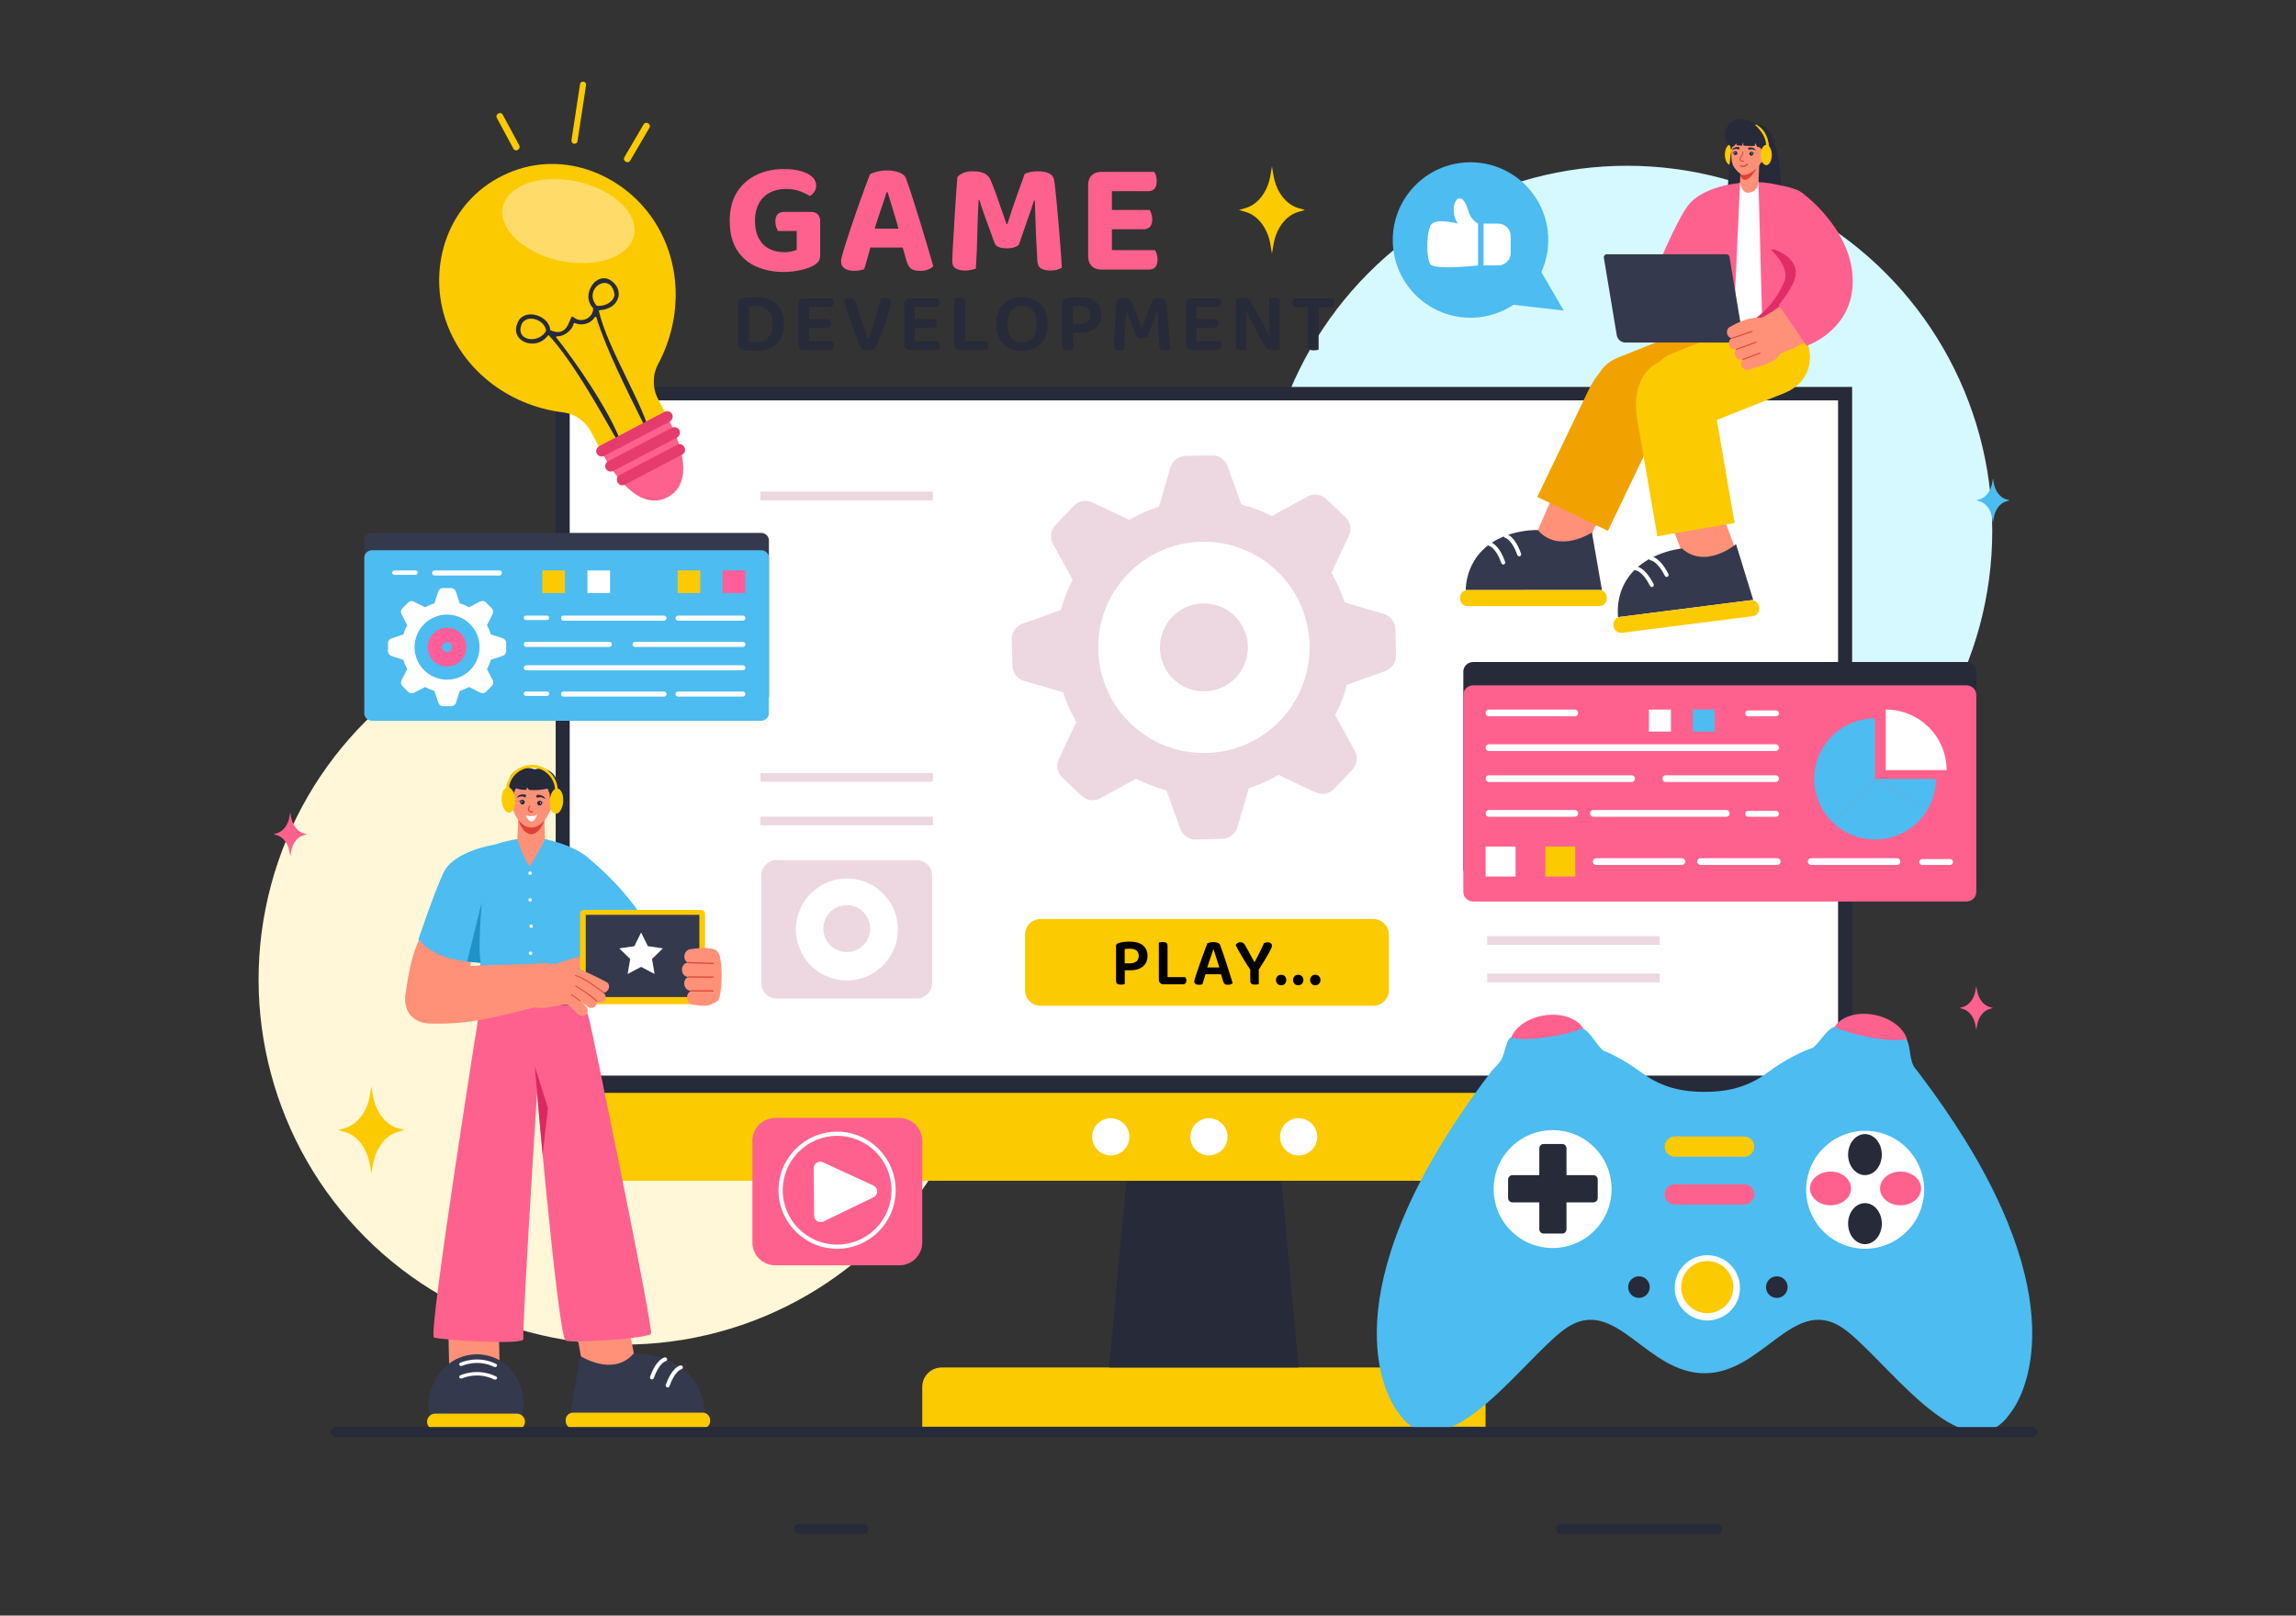 <?xml version="1.0" encoding="utf-8"?>
<!-- Generator: Adobe Illustrator 27.5.0, SVG Export Plug-In . SVG Version: 6.00 Build 0)  -->
<svg version="1.1" id="Layer_1" xmlns="http://www.w3.org/2000/svg" xmlns:xlink="http://www.w3.org/1999/xlink" x="0px" y="0px"
	 viewBox="0 0 1364 960" style="enable-background:new 0 0 1364 960;" xml:space="preserve">
<rect x="0" y="0" width="1364" height="960" fill="#333333" stroke="none"/>
<g>
	<circle style="fill:#D6F8FF;" cx="966.583" cy="315.469" r="216.969"/>
	
		<ellipse transform="matrix(0.707 -0.707 0.707 0.707 -303.014 432.581)" style="fill:#FFF7D7;" cx="370.664" cy="582.061" rx="216.969" ry="216.969"/>
	<g>
		<path style="fill:#FCCA01;" d="M882.526,847.788H547.889v-23.667c0-6.367,5.161-11.529,11.528-11.529h311.58
			c6.367,0,11.528,5.161,11.528,11.529V847.788z"/>
		<polygon style="fill:#272A38;" points="771.484,812.588 658.934,812.588 666.494,730.932 669.202,701.643 671.217,679.952 
			759.201,679.952 761.216,701.643 763.924,730.932 		"/>
		<g>
			<rect x="330.115" y="229.925" style="fill:#272A38;" width="770.184" height="422.995"/>
			<rect x="338.458" y="237.916" style="fill:#FFFFFF;" width="753.498" height="401.229"/>
			<g>
				<path style="fill:#EDD8E2;" d="M689.076,385.369c0.374,14.438,12.372,25.839,26.811,25.464
					c14.429-0.374,25.829-12.381,25.455-26.819c-0.374-14.43-12.381-25.829-26.81-25.455
					C700.093,358.933,688.702,370.94,689.076,385.369z"/>
				<path style="fill:#EDD8E2;" d="M695.304,277.808l-6.777,23.234c-0.001,0-0.002,0.001-0.004,0.001
					c-6.206,1.971-12.131,4.631-17.645,7.864l-22.019-10.386c-3.727-1.758-8.161-0.927-10.999,2.062l-10.86,11.438
					c-2.859,3.012-3.444,7.526-1.448,11.167l11.65,21.244l0,0.015c-2.945,5.678-5.278,11.697-6.926,18.001c0,0,0,0,0,0
					l-22.918,8.228c-3.878,1.393-6.427,5.116-6.32,9.235l0.409,15.767c0.108,4.151,2.886,7.757,6.873,8.92l23.262,6.784
					c0.001,0.002,0.001,0.004,0.002,0.007c1.953,6.21,4.595,12.101,7.831,17.618c0.002,0.004,0.005,0.008,0.007,0.012
					l-10.388,22.023c-1.758,3.727-0.927,8.162,2.062,10.999l11.438,10.86c3.011,2.859,7.526,3.444,11.167,1.448l21.216-11.635
					c5.693,2.943,11.728,5.274,18.047,6.92l8.224,22.909c1.393,3.879,5.116,6.426,9.235,6.319l15.767-0.409
					c4.151-0.108,7.757-2.886,8.92-6.872l6.776-23.231c0.002-0.001,0.004-0.001,0.006-0.002c6.208-1.971,12.132-4.631,17.648-7.865
					l22.014,10.383c3.727,1.758,8.162,0.927,10.999-2.062l10.86-11.438c2.859-3.011,3.445-7.526,1.448-11.167l-11.647-21.238
					c2.945-5.677,5.278-11.696,6.906-17.999l0-0.017l22.935-8.234c3.878-1.392,6.426-5.116,6.319-9.235l-0.409-15.767
					c-0.108-4.151-2.886-7.757-6.872-8.92l-23.24-6.778c-0.001-0.004-0.002-0.007-0.003-0.011c-1.972-6.21-4.614-12.12-7.849-17.618
					c-0.003-0.005-0.006-0.01-0.01-0.015l10.388-22.023c1.758-3.727,0.927-8.162-2.061-10.999l-11.438-10.86
					c-3.012-2.859-7.526-3.445-11.167-1.448l-21.218,11.636c-5.693-2.943-11.727-5.273-18.045-6.919l-8.225-22.911
					c-1.392-3.879-5.116-6.427-9.236-6.32l-15.767,0.409C700.073,271.043,696.467,273.821,695.304,277.808z M777.965,383.059
					c0.899,34.657-26.472,63.485-61.129,64.383c-34.657,0.899-63.485-26.471-64.384-61.129
					c-0.899-34.657,26.473-63.466,61.13-64.365C748.239,321.05,777.066,348.402,777.965,383.059z"/>
			</g>
			<path style="fill:#FCCA01;" d="M815.804,546.081H618.236c-5.134,0-9.295,4.161-9.295,9.295v32.985
				c0,5.134,4.162,9.295,9.295,9.295h197.568c5.133,0,9.295-4.161,9.295-9.295v-32.985
				C825.099,550.242,820.938,546.081,815.804,546.081z"/>
			<g>
				<path d="M671.448,576.557h-8.435v-14.426c0-0.489,0.143-0.869,0.428-1.141c0.285-0.271,0.658-0.489,1.121-0.652
					c0.869-0.271,1.901-0.475,3.097-0.611c1.195-0.136,2.308-0.204,3.341-0.204c3.586,0,6.269,0.761,8.048,2.282
					c1.779,1.522,2.669,3.586,2.669,6.194c0,1.739-0.394,3.247-1.181,4.523c-0.789,1.277-1.943,2.269-3.464,2.975
					C675.55,576.204,673.675,576.557,671.448,576.557z M663.013,574.234h5.175v10.514c-0.218,0.081-0.55,0.156-0.998,0.224
					c-0.448,0.067-0.917,0.102-1.406,0.102c-0.978,0-1.685-0.183-2.119-0.55c-0.435-0.367-0.652-0.984-0.652-1.854V574.234z
					 M668.147,572.442h3.016c1.657,0,2.961-0.374,3.912-1.121c0.951-0.747,1.426-1.84,1.426-3.281c0-1.467-0.455-2.553-1.365-3.26
					c-0.911-0.706-2.207-1.06-3.891-1.06c-0.598,0-1.155,0.021-1.671,0.061c-0.516,0.041-0.992,0.102-1.426,0.183V572.442z"/>
				<path d="M693.616,574.438h-5.175v-14.345c0.244-0.054,0.591-0.122,1.039-0.204c0.448-0.081,0.903-0.122,1.365-0.122
					c0.978,0,1.684,0.17,2.119,0.51c0.434,0.34,0.652,0.971,0.652,1.895V574.438z M688.441,568.651h5.175v15.893l-2.404,0.326
					c-0.842,0-1.515-0.251-2.017-0.754c-0.503-0.502-0.753-1.161-0.753-1.976V568.651z M691.212,584.871v-4.238h12.959
					c0.163,0.217,0.306,0.503,0.428,0.856c0.123,0.353,0.184,0.747,0.184,1.182c0,0.734-0.17,1.284-0.509,1.651
					c-0.34,0.367-0.795,0.55-1.365,0.55H691.212z"/>
				<path d="M721,564.291h-0.204c-0.353,0.978-0.74,2.093-1.161,3.342c-0.422,1.25-0.863,2.547-1.325,3.892
					c-0.462,1.345-0.897,2.643-1.304,3.892l-0.57,2.526c-0.163,0.516-0.333,1.087-0.509,1.712c-0.177,0.625-0.367,1.257-0.57,1.895
					c-0.204,0.639-0.394,1.243-0.571,1.813c-0.177,0.57-0.333,1.074-0.469,1.508c-0.272,0.081-0.564,0.156-0.876,0.224
					c-0.312,0.068-0.686,0.102-1.121,0.102c-0.87,0-1.556-0.17-2.058-0.509c-0.503-0.34-0.754-0.849-0.754-1.528
					c0-0.299,0.047-0.611,0.143-0.938c0.095-0.326,0.197-0.693,0.306-1.1c0.271-0.896,0.638-2.017,1.1-3.362
					c0.462-1.345,0.964-2.805,1.508-4.381c0.543-1.575,1.107-3.164,1.691-4.768c0.583-1.603,1.134-3.104,1.65-4.503
					c0.516-1.399,0.964-2.574,1.344-3.525c0.326-0.19,0.828-0.367,1.508-0.53c0.679-0.163,1.372-0.244,2.078-0.244
					c0.923,0,1.773,0.136,2.547,0.407c0.775,0.272,1.256,0.707,1.447,1.304c0.571,1.494,1.182,3.206,1.834,5.135
					c0.652,1.929,1.317,3.939,1.997,6.031c0.679,2.092,1.331,4.13,1.956,6.113c0.624,1.983,1.181,3.776,1.671,5.379
					c-0.272,0.299-0.646,0.544-1.121,0.733c-0.476,0.19-1.026,0.285-1.65,0.285c-0.897,0-1.543-0.17-1.936-0.509
					c-0.394-0.34-0.7-0.862-0.917-1.569l-1.671-5.338l-0.53-2.608c-0.435-1.385-0.863-2.75-1.284-4.096
					c-0.422-1.344-0.822-2.601-1.202-3.769C721.598,566.139,721.272,565.133,721,564.291z M714.154,578.921l1.916-4.035h10.188
					l0.774,4.035H714.154z"/>
				<path d="M747.571,576.517h-4.564c-0.734-1.06-1.515-2.234-2.343-3.525c-0.829-1.29-1.651-2.615-2.466-3.973
					c-0.815-1.358-1.583-2.683-2.303-3.973c-0.72-1.29-1.324-2.466-1.813-3.525c0.245-0.38,0.591-0.747,1.039-1.1
					c0.448-0.353,1.012-0.53,1.691-0.53c0.76,0,1.378,0.177,1.854,0.53c0.475,0.353,0.93,0.964,1.365,1.834
					c0.38,0.679,0.795,1.426,1.243,2.241c0.448,0.815,0.903,1.65,1.366,2.506c0.461,0.856,0.91,1.685,1.344,2.486
					c0.434,0.801,0.828,1.515,1.182,2.139h0.203c0.734-1.385,1.406-2.669,2.017-3.851c0.611-1.182,1.202-2.37,1.773-3.566
					c0.571-1.195,1.154-2.459,1.752-3.79c0.326-0.163,0.693-0.292,1.1-0.388c0.407-0.095,0.801-0.143,1.182-0.143
					c0.706,0,1.29,0.191,1.753,0.571c0.461,0.381,0.693,0.924,0.693,1.63c0,0.299-0.157,0.809-0.469,1.528
					c-0.313,0.72-0.794,1.664-1.447,2.832c-0.652,1.168-1.487,2.588-2.506,4.259C750.199,572.38,748.983,574.316,747.571,576.517z
					 M742.762,574.52h5.053v10.229c-0.218,0.081-0.55,0.156-0.998,0.224c-0.448,0.067-0.89,0.102-1.324,0.102
					c-1.005,0-1.712-0.177-2.119-0.53c-0.408-0.353-0.611-0.964-0.611-1.834V574.52z"/>
				<path d="M758.044,582.344c0-0.869,0.271-1.603,0.815-2.201c0.543-0.597,1.29-0.896,2.241-0.896c0.951,0,1.698,0.299,2.241,0.896
					c0.543,0.598,0.815,1.332,0.815,2.201c0,0.87-0.272,1.603-0.815,2.2c-0.544,0.597-1.291,0.897-2.241,0.897
					c-0.952,0-1.698-0.299-2.241-0.897C758.314,583.947,758.044,583.214,758.044,582.344z"/>
				<path d="M768.19,582.344c0-0.869,0.271-1.603,0.815-2.201c0.543-0.597,1.29-0.896,2.241-0.896c0.951,0,1.698,0.299,2.241,0.896
					c0.543,0.598,0.815,1.332,0.815,2.201c0,0.87-0.272,1.603-0.815,2.2c-0.544,0.597-1.291,0.897-2.241,0.897
					c-0.952,0-1.698-0.299-2.241-0.897C768.46,583.947,768.19,583.214,768.19,582.344z"/>
				<path d="M778.335,582.344c0-0.869,0.271-1.603,0.815-2.201c0.543-0.597,1.29-0.896,2.241-0.896c0.951,0,1.698,0.299,2.241,0.896
					c0.543,0.598,0.815,1.332,0.815,2.201c0,0.87-0.272,1.603-0.815,2.2c-0.544,0.597-1.291,0.897-2.241,0.897
					c-0.952,0-1.698-0.299-2.241-0.897C778.606,583.947,778.335,583.214,778.335,582.344z"/>
			</g>
			<rect x="451.748" y="459.364" style="fill:#EDD8E2;" width="102.495" height="5.176"/>
			<rect x="451.748" y="292.132" style="fill:#EDD8E2;" width="102.495" height="5.176"/>
			<rect x="451.748" y="485.233" style="fill:#EDD8E2;" width="102.495" height="5.176"/>
			<rect x="883.534" y="556.251" style="fill:#EDD8E2;" width="102.495" height="5.176"/>
			<rect x="883.534" y="578.55" style="fill:#EDD8E2;" width="102.495" height="5.176"/>
			<path style="fill:#EDD8E2;" d="M461.413,511.102h83.164c5.066,0,9.173,4.107,9.173,9.173v63.909c0,5.066-4.107,9.173-9.173,9.173
				h-83.164c-5.066,0-9.173-4.107-9.173-9.173v-63.909C452.241,515.208,456.347,511.102,461.413,511.102z"/>
			
				<ellipse transform="matrix(0.227 -0.974 0.974 0.227 -148.926 916.865)" style="fill:#FFFFFF;" cx="502.995" cy="552.229" rx="30.288" ry="30.288"/>
			
				<ellipse transform="matrix(0.228 -0.974 0.974 0.228 -149.517 915.806)" style="fill:#EDD8E2;" cx="502.995" cy="552.229" rx="13.927" ry="13.927"/>
		</g>
		<rect x="330.115" y="649.404" style="fill:#FCCA01;" width="770.184" height="52.233"/>
		<circle style="fill:#FFFFFF;" cx="718.22" cy="675.521" r="11.049"/>
		<circle style="fill:#FFFFFF;" cx="659.875" cy="675.521" r="11.049"/>
		<circle style="fill:#FFFFFF;" cx="771.484" cy="675.521" r="11.049"/>
	</g>
	<g>
		<g>
			<polygon style="fill:#FF9178;" points="296.23,785.688 266.252,785.688 266.917,815.51 296.896,815.51 			"/>
		</g>
		<g>
			<path style="fill:#35394D;" d="M307.973,843.766c7.084-7.333,2.489-37.716-23.883-39.013
				c-26.476-0.372-35.091,32.103-25.893,39.763C259.478,845.352,300.373,846.048,307.973,843.766z"/>
			<g>
				<path style="fill:#FFFFFF;" d="M294.078,819.811c-0.207,0-0.417-0.044-0.609-0.138c-9.763-4.761-18.496-0.801-18.863-0.631
					c-0.59,0.276-1.327,0.096-1.652-0.395c-0.325-0.493-0.116-1.114,0.468-1.389c0.415-0.194,10.272-4.709,21.268,0.647
					c0.58,0.284,0.779,0.908,0.441,1.397C294.905,819.629,294.497,819.811,294.078,819.811z"/>
			</g>
			<g>
				<path style="fill:#FFFFFF;" d="M294.079,812.341c-0.207,0-0.417-0.044-0.609-0.138c-9.802-4.779-18.773-0.673-18.862-0.633
					c-0.586,0.273-1.325,0.1-1.654-0.393c-0.328-0.493-0.117-1.116,0.469-1.391c0.415-0.192,10.28-4.703,21.267,0.649
					c0.58,0.284,0.779,0.908,0.442,1.398C294.906,812.16,294.498,812.341,294.079,812.341z"/>
			</g>
			<path style="fill:#FCCA01;" d="M307.092,849.591h-48.59c-2.644,0-4.787-2.143-4.787-4.787l0,0c0-2.644,2.143-4.787,4.787-4.787
				h48.59c2.644,0,4.787,2.143,4.787,4.787l0,0C311.879,847.448,309.736,849.591,307.092,849.591z"/>
		</g>
		<g>
			<path style="fill:#FF9178;" d="M372.857,784.132l-30.833,4.891l5.357,29.344c11.664,1.364,22.372,0.661,30.833-4.891
				L372.857,784.132z"/>
		</g>
		<g>
			<path style="fill:#35394D;" d="M376.434,804.277c1.651-0.047,25.855-0.355,37.056,17.769c3.999,6.47,4.946,13.034,5.11,17.371
				c-6.53-0.003-79.704-0.034-79.709-0.034h0l5.851-33.643C344.741,805.74,364.244,818.417,376.434,804.277z"/>
			<path style="fill:#FCCA01;" d="M340.421,848.801h77.059c2.413,0,4.368-1.956,4.368-4.368v-0.647c0-2.413-1.956-4.368-4.368-4.368
				h-77.059c-2.413,0-4.368,1.956-4.368,4.368v0.647C336.052,846.845,338.008,848.801,340.421,848.801z"/>
			<g>
				<path style="fill:#FFFFFF;" d="M396.632,824.438c-0.128,0-0.259-0.021-0.387-0.066c-0.604-0.214-0.921-0.877-0.707-1.481
					c3.655-10.332,8.251-11.438,8.763-11.53c0.635-0.112,1.234,0.306,1.348,0.937c0.112,0.622-0.295,1.218-0.911,1.342
					c-0.123,0.032-3.852,1.093-7.012,10.024C397.558,824.141,397.11,824.438,396.632,824.438z"/>
			</g>
			<g>
				<path style="fill:#FFFFFF;" d="M387.29,819.672c-0.128,0-0.259-0.021-0.387-0.067c-0.604-0.214-0.921-0.877-0.707-1.481
					c3.656-10.332,8.251-11.437,8.763-11.529c0.635-0.109,1.234,0.306,1.348,0.937c0.112,0.622-0.295,1.218-0.911,1.342
					c-0.125,0.032-3.853,1.094-7.012,10.024C388.215,819.375,387.768,819.672,387.29,819.672z"/>
			</g>
		</g>
		<path style="fill:#FF618E;" d="M285.423,596.716c0,0-31.395,196.651-27.603,198.045c3.792,1.395,54.33,4.899,53.138,0.715
			c-1.192-4.184,11.412-198.688,11.412-198.688L285.423,596.716z"/>
		<path style="fill:#FF618E;" d="M345.93,597.133c0,0,2.43,2.295,4.015,8.129c1.585,5.834,38.397,184.582,36.812,187.29
			c-1.585,2.709-45.948,5.703-50.705,4.036c-4.756-1.667-20.166-182.159-20.166-182.159l4.162-20.627L345.93,597.133z"/>
		<polygon style="fill:#DB2762;" points="317.69,633.646 325.534,658.459 322.37,686.067 		"/>
		<g>
			<path style="fill:#FF9178;" d="M323.755,498.579c-2.755,10.089-6.547,17.656-9.745,17.386c-3.551-0.299-6.831-10.294-6.7-17.386
				c0.028-1.5,0.269-6.191,0.552-11.69c0.072-1.403,0.133-2.558,0.175-3.323l15.225,0.402l0.129,3.536
				C323.511,491.195,323.633,494.887,323.755,498.579z"/>
			<path style="fill:#E04138;" d="M323.39,487.503c-1.517,4.32-4.364,8.3-7.888,8.204c-3.586-0.096-6.328-4.378-7.64-8.818
				l0.175-3.323l15.225,0.402L323.39,487.503z"/>
			<path style="fill:#FF9178;" d="M328.148,476.343c-0.74,6.513-5.758,15.542-12.597,15.387c-6.69-0.151-11.275-9.001-11.815-15.387
				c-0.153-1.808-0.649-7.669,3.654-11.191c3.355-2.746,7.749-2.535,9.336-2.458c1.655,0.079,5.564,0.267,8.453,2.945
				C328.966,469.147,328.359,474.483,328.148,476.343z"/>
			<path style="fill:#FF9178;" d="M330.826,477.695c0,1.923-1.659,3.481-3.704,3.481c-2.046,0-3.704-1.559-3.704-3.481
				c0-1.923,1.659-3.481,3.704-3.481C329.168,474.213,330.826,475.772,330.826,477.695z"/>
			<path style="fill:#FF9178;" d="M308.535,477.695c0,1.923-1.659,3.481-3.704,3.481c-2.046,0-3.704-1.559-3.704-3.481
				c0-1.923,1.658-3.481,3.704-3.481C306.876,474.213,308.535,475.772,308.535,477.695z"/>
			<path style="fill:#272A38;" d="M330.851,466.218c-0.028,0.738-0.13,1.283-0.175,1.512c-0.788,1.909-1.573,3.82-2.361,5.73
				c-0.61,3.199-0.932,3.853-1.115,3.84c-0.205-0.018-0.299-0.886-0.455-2.43c-0.141-1.377-0.2-2.511-0.23-3.288
				c-0.405-0.998-0.81-2-1.215-3.001c-1.398,0.331-3.029,0.623-4.866,0.787c-2.35,0.209-4.433,0.151-6.159,0
				c-0.43-0.524-0.86-1.048-1.293-1.572c-0.05,0.501-0.1,0.999-0.152,1.499c-0.699,0.068-1.551,0.094-2.508,0
				c-0.779-0.076-1.484-0.216-2.103-0.383c-0.449-0.12-0.852-0.258-1.209-0.394c-0.008-0.003-0.017-0.005-0.025-0.008
				c-0.003-0.003-0.008-0.003-0.011-0.005c-0.12-0.047-0.236-0.091-0.347-0.138c0,0-0.011,0.016-0.031,0.047
				c-0.166,0.282-1.057,1.796-1.293,2.667c-0.2,0.74-0.056,0.858-0.105,2.432c-0.008,0.282-0.111,3.538-0.502,3.569
				c-0.167,0.016-0.472-0.56-1.06-3.559c-0.497-2.534-0.991-5.068-1.487-7.603c0-0.164,0.003-0.365,0.014-0.597
				c0.075-1.345,0.466-3.718,2.306-5.746c2.888-3.186,8.164-4.205,13.152-2.43c4.4-1.184,8.958,0.13,11.404,3.217
				C330.657,462.427,330.906,464.719,330.851,466.218z"/>
			<path style="fill:#272A38;" d="M307.009,468.518v0.003c-0.008-0.003-0.017-0.005-0.025-0.008
				C306.993,468.512,307.001,468.515,307.009,468.518z"/>
			<path style="fill:#FFFFFF;" d="M312.313,484.59c0,0,4.566,1.321,6.852-0.761C319.165,483.829,316.439,492.964,312.313,484.59z"/>
			<path style="fill:#272A38;" d="M318.787,472.525c1.341-0.502,4.66,0.015,5.155,2.358c-0.824-0.772-2.731-1.584-4.572-0.93
				C318.588,474.231,318.491,472.635,318.787,472.525z"/>
			<path style="fill:#272A38;" d="M312.424,472.372c-1.273-0.656-4.629-0.532-5.396,1.737c0.908-0.67,2.898-1.253,4.649-0.387
				C312.421,474.089,312.705,472.516,312.424,472.372z"/>
			<g>
				<path style="fill:#272A38;" d="M308.985,476.579c0.039-0.769,0.693-1.36,1.462-1.322c0.769,0.039,1.36,0.693,1.322,1.462
					c-0.039,0.769-0.693,1.36-1.462,1.322C309.538,478.003,308.947,477.348,308.985,476.579z"/>
				<path style="fill:#272A38;" d="M310.402,475.256c-1.06,0.001-1.258,0.914-2.343,0.814
					C308.348,476.405,309.86,476.823,310.402,475.256z"/>
				<path style="fill:#FFFFFF;" d="M309.584,476.353c0.009-0.181,0.163-0.32,0.344-0.31c0.181,0.009,0.32,0.163,0.311,0.343
					c-0.009,0.181-0.163,0.32-0.344,0.311C309.714,476.688,309.575,476.534,309.584,476.353z"/>
			</g>
			<g>
				<path style="fill:#272A38;" d="M321.932,477.288c0.037-0.769-0.556-1.422-1.325-1.459c-0.769-0.037-1.422,0.556-1.459,1.325
					c-0.037,0.769,0.556,1.422,1.325,1.459C321.242,478.65,321.895,478.056,321.932,477.288z"/>
				<path style="fill:#272A38;" d="M320.652,475.831c1.055,0.105,1.163,1.033,2.252,1.04
					C322.583,477.176,321.038,477.444,320.652,475.831z"/>
				<path style="fill:#FFFFFF;" d="M321.359,477.003c0.009-0.181-0.131-0.334-0.311-0.343c-0.181-0.009-0.334,0.131-0.343,0.311
					c-0.009,0.181,0.131,0.334,0.311,0.343C321.196,477.323,321.35,477.184,321.359,477.003z"/>
			</g>
			<path style="fill:#E04138;" d="M314.398,478.798c0.114-0.167,0.329-0.242,0.512-0.134c0.165,0.097,0.25,0.345,0.134,0.512
				c-0.396,0.576-0.974,1.373-0.645,2.108c0.313,0.701,1.252,0.78,1.911,0.84c0.202,0.018,0.374,0.159,0.374,0.374
				c0,0.188-0.172,0.393-0.374,0.374c-0.939-0.085-2.094-0.256-2.558-1.211C313.262,480.651,313.826,479.632,314.398,478.798z"/>
		</g>
		<path style="fill:#0E153C;" d="M345.438,587.486c0,0,1.138,0.367,0.968,4.444c-0.17,4.077-0.475,5.492-0.475,5.492l-60.507-0.453
			c0,0-1.235-5.547,0.204-9.483H345.438z"/>
		<path style="fill:#4DBCF0;" d="M353.121,515.339c-3.817-11.627-29.366-16.76-29.366-16.76c-1.259,2.648-2.685,5.429-4.302,8.305
			c-1.639,2.917-3.296,5.616-4.926,8.097c-1.475-2.469-3.002-5.359-4.416-8.663c-1.179-2.755-2.091-5.36-2.801-7.738
			c-7.782,1.3-25.962,5.233-29.367,16.76c-0.66,2.235-0.51,3.881,0.281,9.157c4.842,32.277,8.597,33.896,7.511,45.185
			c-0.761,7.91-3.433,15.732-0.108,17.805c0.773,0.482,1.452,0.392,3.393,0.276c5.225-0.311,10.471,0.153,15.703,0
			c2.375-0.069,6.039-0.171,10.625-0.276c6.796,0.029,13.619,0.038,20.469,0.028c3.213-0.005,6.42-0.014,9.621-0.028
			c0.525-0.467,1.272-1.206,1.987-2.237c3.635-5.25,1.768-11.816,1.439-16.307C346.527,537.078,357.731,529.382,353.121,515.339z"/>
		<path style="fill:#FF9178;" d="M348.125,569.088c-2.159-2.526-17.929,3.767-17.929,3.767l11.774,3.812
			C341.971,576.667,350.284,571.614,348.125,569.088z"/>
		<circle style="fill:#FFFFFF;" cx="314.916" cy="518.853" r="1.019"/>
		<circle style="fill:#FFFFFF;" cx="314.916" cy="534.745" r="1.019"/>
		<circle style="fill:#FFFFFF;" cx="315.546" cy="550.353" r="1.019"/>
		<circle style="fill:#FFFFFF;" cx="315.206" cy="566.433" r="1.019"/>
		<circle style="fill:#FFFFFF;" cx="314.187" cy="581.042" r="1.019"/>
		<path style="fill:#4DBCF0;" d="M347.046,507.906c4.471,3.531,9.181,7.615,13.956,12.321c8.258,8.14,14.772,16.23,19.861,23.485
			c-7.426,8.328-14.852,16.656-22.277,24.983c-5.259-6.291-10.518-12.583-15.777-18.874
			C344.222,535.85,345.634,521.878,347.046,507.906z"/>
		<g>
			<path style="fill:#FCCA01;" d="M346.882,596.711h69.698c1.269,0,2.297-1.029,2.297-2.297v-51.434
				c0-1.269-1.029-2.297-2.297-2.297h-69.698c-1.269,0-2.297,1.029-2.297,2.297v51.434
				C344.584,595.682,345.613,596.711,346.882,596.711z"/>
			<rect x="347.984" y="543.612" style="fill:#35394D;" width="67.494" height="48.843"/>
			<polygon style="fill:#FFFFFF;" points="380.863,554.112 384.866,562.224 393.818,563.525 387.341,569.839 388.87,578.754 
				380.863,574.545 372.856,578.754 374.386,569.839 367.908,563.525 376.86,562.224 			"/>
		</g>
		<path style="fill:#FF9178;" d="M275.694,595.847c3.004-5.282,5.953-55.007,13.032-78.014
			c-8.768-1.929-19.527,17.639-28.295,15.711c-8.615,21.764-15.547,25.156-19.486,57.443
			C238.32,612.494,265.899,613.067,275.694,595.847z"/>
		<path style="fill:#FF9178;" d="M255.03,576.795c13.566-3.467,47.909-3.436,62.412-4.079c0.142,8.976,1.227,16.634,1.368,25.61
			c-18.026,4.202-39.626,11.382-65.072,9.684C238.56,606.998,233.975,582.177,255.03,576.795z"/>
		<path style="fill:#4DBCF0;" d="M294.3,501.823c0,0-24.865,3.554-30.98,17.03c-6.115,13.476-14.742,39.344-14.742,39.344
			c9.247,11.068,24.416,13.359,40.613,14.126C289.19,572.323,310.985,501.898,294.3,501.823z"/>
		<g>
			<g>
				<g>
					<path style="fill:#FF9178;" d="M345.536,603.701c-0.719-0.079-1.415-0.397-1.961-0.953l-10.272-9.727
						c-1.259-1.281-1.24-3.34,0.041-4.599c1.281-1.259,3.34-1.241,4.599,0.041l10.272,9.727c1.259,1.281,1.24,3.34-0.041,4.599
						C347.449,603.502,346.474,603.805,345.536,603.701z"/>
				</g>
				<g>
					<path style="fill:#FF9178;" d="M339.603,574.891c-3.384-1.914-19.432-3.276-22.161-2.174l-7.491,23.291
						c13.544,6.446,18.644,0.18,28.374,1.28C343.748,597.902,339.603,574.891,339.603,574.891z"/>
				</g>
				<g>
					<path style="fill:#FF9178;" d="M350.892,598.929c-0.639-0.071-1.264-0.331-1.784-0.787l-12.326-9.418
						c-1.351-1.184-1.486-3.239-0.302-4.589c1.184-1.351,3.239-1.486,4.589-0.302l12.326,9.418c1.351,1.184,1.486,3.239,0.302,4.589
						C352.969,598.671,351.912,599.042,350.892,598.929z"/>
				</g>
				<g>
					<path style="fill:#FF9178;" d="M356.239,595.828c-0.629-0.069-1.243-0.322-1.759-0.766l-14.123-10.665
						c-1.362-1.171-1.518-3.224-0.347-4.586c1.17-1.362,3.224-1.518,4.586-0.347l14.123,10.665c1.362,1.171,1.518,3.224,0.347,4.586
						C358.338,595.561,357.27,595.942,356.239,595.828z"/>
				</g>
				<g>
					<path style="fill:#FF9178;" d="M358.45,589.88c-0.664,0.002-1.208-0.136-6.824-3.412c-9.515-5.551-12.467-5.333-12.859-5.269
						c-3.384,2.342-7.101-2.966-3.711-5.34c3.388-2.467,8.949-0.492,19.038,4.523c4.387,2.18,6.092,3.086,6.323,3.253
						C363.243,585.293,361.463,589.918,358.45,589.88z"/>
				</g>
				<g>
					<path style="fill:#E04138;" d="M344.342,594.919c-0.051-0.021-0.095-0.058-0.126-0.108l-5.045-3.759
						c-0.079-0.127-0.039-0.294,0.089-0.373c0.127-0.078,0.294-0.038,0.373,0.089l5.045,3.759c0.078,0.127,0.039,0.294-0.089,0.373
						C344.512,594.947,344.42,594.951,344.342,594.919z"/>
				</g>
				<g>
					<path style="fill:#E04138;" d="M354.694,595.397c-0.057-0.006-0.112-0.031-0.157-0.073c-5.036-4.802-6.909-5.359-12.645-9.26
						c-0.124-0.084-0.156-0.253-0.072-0.376c0.084-0.124,0.253-0.157,0.377-0.072c5.768,3.923,7.663,4.499,12.714,9.316
						c0.108,0.103,0.112,0.275,0.009,0.383C354.859,595.378,354.775,595.406,354.694,595.397z"/>
				</g>
				<g>
					<path style="fill:#E04138;" d="M358.636,590.166c-0.053-0.006-0.106-0.028-0.149-0.066c-0.173-0.153-12.73-9.843-16.641-10.065
						c-0.148-0.011-0.263-0.138-0.254-0.287c0.009-0.149,0.138-0.263,0.288-0.254c4.108,0.275,16.253,9.571,16.965,10.199
						c0.112,0.099,0.123,0.27,0.024,0.383C358.809,590.144,358.721,590.175,358.636,590.166z"/>
				</g>
			</g>
		</g>
		<g>
			<path style="fill:#FF9178;" d="M410.858,563.973c0,0,11.702-2.077,15.27,1.258c3.875,3.621,2.925,27.262,0.293,29.368
				c-6.055,4.844-12.085,2.483-14.011,2.481c-4.611,0.12-5.898-6.722-1.645-8.323c-4.533,0.172-5.973-6.471-1.879-8.23
				c-4.829-0.394-5.057-7.81-0.3-8.536C404.895,569.939,406.563,563.799,410.858,563.973z"/>
			<g>
				<path style="fill:#E04138;" d="M423.731,572.852c-0.003,0-0.006,0-0.009,0l-15.052-0.462c-0.199-0.006-0.356-0.173-0.35-0.372
					c0.006-0.199,0.172-0.343,0.372-0.35l15.052,0.462c0.199,0.006,0.356,0.173,0.35,0.372
					C424.088,572.698,423.926,572.853,423.731,572.852z"/>
			</g>
			<g>
				<path style="fill:#E04138;" d="M423.685,580.968l-14.797-0.084c-0.199-0.001-0.36-0.164-0.359-0.363
					c0.001-0.2,0.164-0.36,0.363-0.359l14.797,0.084c0.199,0.001,0.36,0.164,0.359,0.363
					C424.046,580.809,423.884,580.969,423.685,580.968z"/>
			</g>
			<g>
				<path style="fill:#E04138;" d="M423.638,589.203l-12.923-0.073c-0.199-0.001-0.36-0.164-0.359-0.363
					c0.001-0.2,0.164-0.36,0.363-0.359l12.923,0.073c0.199,0.001,0.36,0.164,0.359,0.363
					C424,589.044,423.837,589.204,423.638,589.203z"/>
			</g>
		</g>
		<path style="fill:#2092C7;" d="M286.183,536.104l-8.656,35.272l8.038,0.746C284.313,565.141,285.07,550.698,286.183,536.104z"/>
		<g>
			<path style="fill:#FCCA01;" d="M334.577,476.318c-0.286,4.147-2.314,7.384-4.53,7.232c-2.216-0.153-3.781-3.638-3.496-7.784
				c0.286-4.146,2.314-7.384,4.53-7.232C333.298,468.687,334.863,472.172,334.577,476.318z"/>
			
				<ellipse transform="matrix(0.998 -0.069 0.069 0.998 -31.932 21.854)" style="fill:#FCCA01;" cx="301.815" cy="475.256" rx="4.022" ry="7.526"/>
			<g>
				<path style="fill:#FCCA01;" d="M331.354,469.885h-1.58c0-7.608-6.19-13.798-13.798-13.798c-7.608,0-13.798,6.19-13.798,13.798
					h-1.58c0-8.48,6.898-15.378,15.378-15.378C324.456,454.507,331.354,461.405,331.354,469.885z"/>
			</g>
		</g>
	</g>
	<g>
		<ellipse style="fill:#FCCA01;" cx="1027.982" cy="91.939" rx="3.273" ry="6.03"/>
		<g>
			<path style="fill:#FF9178;" d="M922.453,294.72l28.089,11.483l-12.083,27.777c-11.393-1.175-21.385-4.181-28.089-11.483
				L922.453,294.72z"/>
		</g>
		<g>
			<path style="fill:#35394D;" d="M913.549,314.951c-1.677-0.047-26.256-0.361-37.631,18.044c-4.061,6.571-5.022,13.236-5.189,17.64
				c6.631-0.003,80.94-0.034,80.945-0.034l0,0l-5.942-34.165C945.734,316.437,925.928,329.31,913.549,314.951z"/>
			<path style="fill:#FCCA01;" d="M950.121,360.165h-78.254c-2.45,0-4.436-1.986-4.436-4.436v-0.657c0-2.45,1.986-4.436,4.436-4.436
				h78.254c2.45,0,4.436,1.986,4.436,4.436v0.657C954.557,358.179,952.571,360.165,950.121,360.165z"/>
			<g>
				<path style="fill:#FFFFFF;" d="M893.038,335.425c0.13,0,0.263-0.022,0.393-0.068c0.614-0.217,0.935-0.891,0.718-1.504
					c-3.712-10.492-8.379-11.615-8.899-11.709c-0.644-0.113-1.253,0.311-1.369,0.951c-0.114,0.632,0.299,1.237,0.925,1.363
					c0.125,0.033,3.912,1.11,7.12,10.18C892.098,335.123,892.552,335.425,893.038,335.425z"/>
			</g>
			<g>
				<path style="fill:#FFFFFF;" d="M902.525,330.584c0.13,0,0.263-0.021,0.393-0.068c0.614-0.217,0.935-0.891,0.718-1.504
					c-3.712-10.492-8.379-11.614-8.899-11.708c-0.644-0.111-1.253,0.311-1.368,0.951c-0.114,0.632,0.299,1.237,0.925,1.363
					c0.127,0.033,3.912,1.111,7.121,10.179C901.585,330.283,902.039,330.584,902.525,330.584z"/>
			</g>
		</g>
		<path style="fill:#F2A200;" d="M978.37,255.756l51.57-20.537c31.197-12.424,13.969-55.682-17.227-43.259l-51.57,20.537
			C934.084,223.273,951.312,266.532,978.37,255.756z"/>
		<path style="fill:#F2A200;" d="M955.228,315.433l30.483-63.515c18.44-38.423-23.539-58.569-41.979-20.147l-30.483,63.515
			L955.228,315.433z"/>
		<g>
			<polygon style="fill:#FF9178;" points="994.302,315.127 1022.57,303.827 1033.183,332.198 1004.915,343.498 			"/>
		</g>
		<g>
			<path style="fill:#35394D;" d="M999.228,325.909c-1.669,0.164-26.092,2.956-35.052,22.649
				c-3.199,7.031-3.312,13.764-2.921,18.154c6.578-0.84,80.288-10.249,80.294-10.25h0l-10.206-33.142
				C1031.343,323.321,1013.32,338.591,999.228,325.909z"/>
			<path style="fill:#FCCA01;" d="M1041.214,366.146l-77.628,9.876c-2.43,0.309-4.651-1.41-4.961-3.841l-0.083-0.652
				c-0.309-2.43,1.41-4.651,3.841-4.96l77.628-9.876c2.43-0.309,4.651,1.41,4.961,3.841l0.083,0.652
				C1045.364,363.616,1043.644,365.837,1041.214,366.146z"/>
			<g>
				<path style="fill:#FFFFFF;" d="M981.464,348.807c0.129-0.017,0.258-0.055,0.381-0.117c0.581-0.293,0.815-1.001,0.523-1.582
					c-5.007-9.94-9.778-10.465-10.305-10.492c-0.654-0.031-1.204,0.466-1.238,1.116c-0.033,0.641,0.453,1.189,1.09,1.236
					c0.128,0.017,4.02,0.607,8.348,9.2C980.494,348.627,980.983,348.868,981.464,348.807z"/>
			</g>
			<g>
				<path style="fill:#FFFFFF;" d="M990.265,342.808c0.129-0.016,0.258-0.055,0.381-0.117c0.581-0.293,0.815-1.001,0.523-1.582
					c-5.007-9.94-9.778-10.464-10.305-10.491c-0.653-0.029-1.203,0.466-1.238,1.116c-0.033,0.641,0.453,1.189,1.09,1.236
					c0.13,0.017,4.021,0.608,8.348,9.199C989.295,342.628,989.783,342.869,990.265,342.808z"/>
			</g>
		</g>
		<path style="fill:#FCCA01;" d="M1010.647,253.27l49.16-19.578c29.739-11.843,12.512-55.102-17.227-43.259l-49.161,19.578
			C967.626,220.283,984.853,263.542,1010.647,253.27z"/>
		<path style="fill:#FCCA01;" d="M1030.475,310.781l-11.944-69.431c-7.225-42.002-53.114-34.108-45.889,7.894l11.943,69.431
			L1030.475,310.781z"/>
		<path style="fill:#272A38;" d="M1028.784,87.439c0,0-6.367-3.483-2.93-11.51c2.495-5.827,11.42-7.344,16.763-1.714
			c18.105-5.08,16.683,57.296,14.697,61.472c-6.428,13.518-31.313,3.072-28.684-2.972
			C1023.633,119.85,1028.784,87.439,1028.784,87.439z"/>
		<path style="fill:#FF9178;" d="M1044.362,115.325c-3.64-0.25-7.28-0.5-10.919-0.751c0.14-3.38,0.28-6.76,0.42-10.139l0.215-3.695
			l11.012-3.181l-0.173,4.769C1044.732,106.66,1044.547,110.992,1044.362,115.325z"/>
		<path style="fill:#E04138;" d="M1040.352,104.678c-1.927,2.113-4.92,3.658-6.489-0.243l0.215-3.695l10.17-2.031
			C1044.248,98.709,1041.944,102.932,1040.352,104.678z"/>
		<path style="fill:#FF9178;" d="M1047.495,94.053c-1.722,4.947-8.182,10.533-12.161,9.87c-2.21-0.368-5.427-4.677-5.777-5.605
			c-0.16-0.426-0.809-2.091-0.927-4.313c-0.396-7.418-0.753-14.111,3.822-17.217c3.756-2.549,9.896-2.043,13.293,1.122
			C1051.329,83.113,1048.005,92.622,1047.495,94.053z"/>
		<path style="fill:#FF9178;" d="M1047.314,90.529c0,0,1.887-1.607,2.615-0.316c0.728,1.292-0.208,6.528-3.897,6.371
			C1046.032,96.584,1046.913,90.565,1047.314,90.529z"/>
		<path style="fill:#FF618E;" d="M1007.581,154.504c0.021,11.342,0.898,21.703,2.901,30.793c7.308,3.053,14.209,4.441,20.943,4.586
			c12.219,0.27,23.872-3.543,36.347-8.807l1.824-33.487l1.727-31.836c0,0-0.007-0.007-0.014-0.007l0.014-0.339
			c-1.789-2.722-9.954-4.676-16.447-5.837c-4.538-1.023-8.807-1.416-12.841-1.416c-5.996,0-11.473,0.877-16.55,1.865
			c-0.345,0.007-10.735,3.02-12.799,5.872C1003.878,128.064,1007.56,141.649,1007.581,154.504z"/>
		<polygon style="fill:#FFFFFF;" points="1044.662,108.146 1033.727,108.648 1030,190.429 1046.86,190.429 		"/>
		<path style="fill:#FF618E;" d="M1004.142,120.532c-7.281,7.604-21.967,43.988-21.967,43.988l28.599,8.455l14.71-62.956
			C1020.669,111.181,1010.771,113.609,1004.142,120.532z"/>
		<path style="fill:#E02D67;" d="M1033.787,194.046c12.219,0.269,21.51-7.706,33.984-12.969l1.824-33.487l-17.697,0.704
			c0,0,11.891,10.389,8.06,19.188C1050.531,189.135,1033.787,194.046,1033.787,194.046z"/>
		<path style="fill:#FF9178;" d="M1033.727,108.648c0,0,0.968,5.943,4.761,5.86c3.595-0.08,5.956-2.715,6.174-6.362
			C1039.746,107.047,1036.984,106.446,1033.727,108.648z"/>
		<g>
			<path style="fill:#DB995D;" d="M1020.237,198.225h46.596c0.939,0,1.7,0.761,1.7,1.7l-0.071,1.922c0,0.939-0.761,1.7-1.7,1.7
				h-46.596L1020.237,198.225z"/>
			<path style="fill:#35394D;" d="M954.517,151.1h71.215c0.847,0,1.57,0.613,1.707,1.449l8.146,48.986
				c0.173,1.054-0.639,2.011-1.707,2.011h-68.23c-2.569,0-4.761-1.86-5.178-4.395l-7.661-46.04
				C952.637,152.058,953.45,151.1,954.517,151.1z"/>
		</g>
		<g>
			<path style="fill:#FF9178;" d="M1028.293,193.992c0,0,4.496-2.997,11.318-4.681c2.593-0.64,9.151-1.24,14.47,1.713
				c0,0,5.198,14.442,5.198,14.442c0.58,1.593-3.034,7.189-4.76,8.269c-5.517,3.453-13.832,5.299-15.349,5.859
				c-3.594,1.439-6.603-3.57-3.722-6.071c-3.517,1.458-6.588-3.351-3.879-5.929c-3.916,1.099-6.258-4.672-2.726-6.63
				C1025.34,200.426,1024.862,195.108,1028.293,193.992z"/>
			<g>
				<path style="fill:#E04138;" d="M1041.015,197.225c-0.002,0.001-0.005,0.002-0.007,0.003l-11.981,4.027
					c-0.159,0.053-0.331-0.032-0.384-0.191c-0.053-0.158,0.035-0.32,0.191-0.384l11.981-4.027c0.159-0.053,0.33,0.032,0.384,0.191
					C1041.251,197,1041.169,197.169,1041.015,197.225z"/>
			</g>
			<g>
				<path style="fill:#E04138;" d="M1043.345,203.626l-11.67,4.25c-0.157,0.057-0.331-0.024-0.388-0.181
					c-0.057-0.157,0.024-0.331,0.181-0.388l11.67-4.25c0.157-0.057,0.331,0.024,0.388,0.181
					C1043.584,203.395,1043.503,203.569,1043.345,203.626z"/>
			</g>
			<g>
				<path style="fill:#E04138;" d="M1045.711,210.121l-10.192,3.712c-0.157,0.057-0.331-0.024-0.388-0.181
					c-0.057-0.157,0.024-0.331,0.181-0.388l10.192-3.712c0.157-0.057,0.331,0.024,0.388,0.181
					C1045.949,209.89,1045.868,210.064,1045.711,210.121z"/>
			</g>
		</g>
		<path style="fill:#FF9178;" d="M1068.854,163.534c0.013,0.06,0.029,0.119,0.041,0.18l20.644-22.973
			c5.445,8.776,12.636,19.086,10.141,29.936c-4.764,21.93-27.147,34.768-46.251,40.887l-8.859-21.832
			C1057.634,183.69,1070.802,172.311,1068.854,163.534z"/>
		<g>
			<path style="fill:#272A38;" d="M1038.66,87.786c1.093-0.472,3.87-0.178,4.377,1.748c-0.715-0.607-2.333-1.204-3.834-0.585
				C1038.564,89.211,1038.419,87.89,1038.66,87.786z"/>
			<path style="fill:#272A38;" d="M1033.345,87.572c-1.092-0.475-3.87-0.187-4.381,1.738c0.717-0.605,2.335-1.199,3.836-0.576
				C1033.437,88.997,1033.585,87.676,1033.345,87.572z"/>
			<g>
				<path style="fill:#272A38;" d="M1029.82,91.016c0.001-0.64,0.52-1.158,1.16-1.157c0.64,0.001,1.158,0.52,1.157,1.16
					c-0.001,0.64-0.52,1.158-1.16,1.157C1030.337,92.175,1029.819,91.656,1029.82,91.016z"/>
				<path style="fill:#272A38;" d="M1030.943,89.859c-0.88,0.044-1.008,0.811-1.913,0.772
					C1029.284,90.897,1030.556,91.183,1030.943,89.859z"/>
				<path style="fill:#FFFFFF;" d="M1030.308,90.804c0-0.15,0.122-0.272,0.273-0.272c0.15,0,0.272,0.122,0.272,0.273
					c0,0.15-0.122,0.272-0.273,0.272C1030.43,91.076,1030.308,90.954,1030.308,90.804z"/>
			</g>
			<g>
				<path style="fill:#272A38;" d="M1041.553,91.368c-0.001-0.64-0.52-1.158-1.16-1.157c-0.64,0.001-1.158,0.52-1.157,1.16
					c0.001,0.64,0.52,1.158,1.16,1.157C1041.036,92.527,1041.554,92.008,1041.553,91.368z"/>
				<path style="fill:#272A38;" d="M1040.431,90.211c0.88,0.044,1.008,0.811,1.913,0.772
					C1042.089,91.249,1040.817,91.534,1040.431,90.211z"/>
				<path style="fill:#FFFFFF;" d="M1041.065,91.155c0-0.15-0.122-0.272-0.273-0.272s-0.272,0.122-0.272,0.273
					c0,0.15,0.122,0.272,0.273,0.272C1040.944,91.428,1041.066,91.306,1041.065,91.155z"/>
			</g>
			<path style="fill:#E04138;" d="M1033.515,94.158c0.362-1.331,1.724-2.324,1.476-3.82c-0.062-0.375,0.527-0.412,0.589-0.04
				c0.213,1.282-0.624,2.317-1.214,3.363c-0.246,0.436-0.537,1.087-0.107,1.508c0.42,0.411,1.092,0.326,1.622,0.273
				c0.379-0.037,0.418,0.552,0.04,0.589c-0.643,0.063-1.326,0.097-1.883-0.287C1033.513,95.382,1033.351,94.759,1033.515,94.158z"/>
			<path style="fill:#E04138;" d="M1034.051,98.18c0.738,0.213,1.542,0.279,2.297,0.111c0.578-0.129,1.14-0.398,1.406-0.955
				c0.087-0.182,0.347-0.23,0.511-0.134c0.186,0.109,0.221,0.328,0.134,0.511c-0.334,0.702-1.064,1.11-1.794,1.285
				c-0.899,0.215-1.867,0.158-2.751-0.098C1033.391,98.768,1033.587,98.047,1034.051,98.18z"/>
		</g>
		<path style="fill:#FF618E;" d="M1052.016,147.589l18.456-33.08c0,0,29.405,20.975,30.182,51.32
			c0.778,30.345-27.393,39.638-27.393,39.638l-16.531-24.171c0,0,9.17-11.113,10.017-17.529
			C1068.351,151.613,1052.016,147.589,1052.016,147.589z"/>
		<path style="fill:#272A38;" d="M1030.074,77.336c-2.101,1.733-2.549,10.139-1.66,11.76c0,0,0.576-1.853,1.21-2.068
			c0.877-0.298,1.386-1.199,1.684-1.899l0.486,1.196l3.079,0.256l0.718-2.091c0,0,0.035,1.993,0.265,2.071
			c0.229,0.078,6.523,0.315,6.568,0.029c0.045-0.286,0.4-1.583,0.4-1.583l1.011,2.144c3.532,0.373,4.279,4.789,4.279,4.789
			c0.817-0.585,3.405-11.295-3.448-15.318C1040.368,74.099,1034.12,73.998,1030.074,77.336z"/>
		<g>
			<path style="fill:#FCCA01;" d="M1052.578,92.113c0,3.33-1.465,6.03-3.273,6.03s-3.273-2.7-3.273-6.03
				c0-3.33,1.465-6.03,3.273-6.03S1052.578,88.783,1052.578,92.113z"/>
			<path style="fill:#FCCA01;" d="M1043.384,74.038l-0.767,0.176c0,0,8.355,7.085,6.183,14.347h2.164
				C1050.964,88.561,1051.521,78.526,1043.384,74.038z"/>
		</g>
	</g>
	<g>
		<g>
			
				<ellipse transform="matrix(0.986 -0.169 0.169 0.986 -91.221 164.046)" style="fill:#FF618E;" cx="919.074" cy="618.455" rx="22.676" ry="15.293"/>
			<path style="fill:#4DBCF0;" d="M889.707,632.591c4.915-4.855,3.992-12.783,7.636-16.142c7.594,2.786,31.896-0.719,42.302-5.307
				c3.876-0.023,9.468,10.845,12.744,13.032L889.707,632.591z"/>
		</g>
		<g>
			
				<ellipse transform="matrix(0.211 -0.978 0.978 0.211 271.801 1573.539)" style="fill:#FF618E;" cx="1110.326" cy="618.455" rx="15.293" ry="22.676"/>
			<path style="fill:#4DBCF0;" d="M1138.335,635.609c-4.704-5.06-2.715-14.72-6.213-18.231c-7.706,2.46-31.836-2.078-42.037-7.106
				c-3.872-0.188-9.922,10.431-13.288,12.477L1138.335,635.609z"/>
		</g>
		<path style="fill:#4DBCF0;" d="M1194.64,839.201c-27.34,40.99-77.894-37.179-101.777-51.262
			c-28.184-16.616-46.116,28.066-80.251,28.066c-34.155,0-52.067-44.682-80.251-28.066c-23.883,14.082-74.438,92.251-101.777,51.262
			c0,0-41.5-48.826,25.749-159.383c0.02-0.039,0.02-0.059,0.02-0.059c4.203-6.894,8.819-14.043,13.905-21.428c0,0,0,0,0.02-0.02
			c4.596-6.697,9.585-13.611,14.986-20.701c13.65-17.99,46.96-32.132,90.307,0c12.59,9.329,25.494,11.195,37.042,11.195
			c11.529,0,24.452-1.866,37.042-11.195c43.347-32.132,76.657-17.99,90.307,0c10.626,14.023,19.7,27.222,27.379,39.674
			c0.02,0.039,0.039,0.059,0.079,0.079v0.02c0,0.02,0.02,0.02,0.02,0.02c0,0.02,0,0.02,0,0.02c2.691,4.36,5.224,8.622,7.581,12.786
			C1233.528,793.439,1194.64,839.201,1194.64,839.201z"/>
		<g>
			
				<ellipse transform="matrix(0.23 -0.973 0.973 0.23 165.741 1622.502)" style="fill:#FFFFFF;" cx="1107.93" cy="706.54" rx="35.041" ry="35.041"/>
			<ellipse style="fill:#272A38;" cx="1107.93" cy="686.086" rx="10.017" ry="12.188"/>
			<ellipse style="fill:#272A38;" cx="1107.93" cy="727.108" rx="10.017" ry="12.188"/>
			<ellipse style="fill:#FF618E;" cx="1129.069" cy="706.197" rx="12.188" ry="10.017"/>
			<ellipse style="fill:#FF618E;" cx="1087.477" cy="706.197" rx="12.188" ry="10.017"/>
		</g>
		<g>
			
				<ellipse transform="matrix(0.707 -0.707 0.707 0.707 -229.391 859.282)" style="fill:#FFFFFF;" cx="922.549" cy="706.54" rx="35.041" ry="35.041"/>
			<path style="fill:#272A38;" d="M946.601,698.312h-15.977v-15.977c0-1.42-1.151-2.57-2.57-2.57h-11.01
				c-1.419,0-2.57,1.15-2.57,2.57v15.977h-15.977c-1.419,0-2.57,1.151-2.57,2.57v11.01c0,1.42,1.151,2.57,2.57,2.57h15.977v15.977
				c0,1.419,1.151,2.57,2.57,2.57h11.01c1.419,0,2.57-1.151,2.57-2.57v-15.977h15.977c1.419,0,2.57-1.15,2.57-2.57v-11.01
				C949.171,699.463,948.021,698.312,946.601,698.312z"/>
		</g>
		<path style="fill:#FCCA01;" d="M1036.13,675.289h-41.117c-3.343,0-6.052,2.71-6.052,6.052s2.71,6.052,6.052,6.052h41.117
			c3.343,0,6.052-2.71,6.052-6.052S1039.473,675.289,1036.13,675.289z"/>
		<path style="fill:#FF618E;" d="M1036.13,703.687h-41.117c-3.343,0-6.052,2.709-6.052,6.052c0,3.343,2.71,6.052,6.052,6.052h41.117
			c3.343,0,6.052-2.71,6.052-6.052C1042.182,706.396,1039.473,703.687,1036.13,703.687z"/>
		<g>
			
				<ellipse transform="matrix(0.23 -0.973 0.973 0.23 36.849 1576.209)" style="fill:#FFFFFF;" cx="1014.237" cy="764.824" rx="19.401" ry="19.401"/>
			<circle style="fill:#FCCA01;" cx="1014.237" cy="764.824" r="15.494"/>
		</g>
		<g>
			<path style="fill:#272A38;" d="M1049.148,764.824c0-3.546,2.874-6.42,6.42-6.42s6.42,2.874,6.42,6.42
				c0,3.546-2.874,6.42-6.42,6.42S1049.148,768.37,1049.148,764.824z"/>
		</g>
		<g>
			<path style="fill:#272A38;" d="M967.242,764.824c0-3.546,2.874-6.42,6.42-6.42c3.546,0,6.42,2.874,6.42,6.42
				c0,3.546-2.874,6.42-6.42,6.42C970.116,771.244,967.242,768.37,967.242,764.824z"/>
		</g>
	</g>
	<g>
		<path style="fill:#272A38;" d="M1207.305,853.965H199.595c-1.657,0-3-1.343-3-3c0-1.657,1.343-3,3-3h1007.71c1.657,0,3,1.343,3,3
			C1210.305,852.622,1208.962,853.965,1207.305,853.965z"/>
	</g>
	<g>
		<path style="fill:#FCCA01;" d="M387.879,130.162c-18.632-27.503-55.84-42.379-89.356-25.771
			c-32.837,16.271-43.996,53.513-34.201,84.545c9.473,30.014,37.064,52.019,70.145,56.107c7.149,0.884,13.383,5.289,16.731,11.668
			l5.25,10.004c13.074-6.861,26.149-13.722,39.223-20.583c-1.587-3.025-3.174-6.049-4.762-9.074
			c-3.424-6.525-3.341-14.305,0.123-20.809C405.872,188.387,404.785,155.117,387.879,130.162z"/>
		<g>
			<path style="fill:#272A38;" d="M367.652,263.015c-0.168,0-0.307-0.049-0.435-0.286l-2.207-3.885
				c-10.676-18.807-25.296-44.564-38.828-59.449c-0.094-0.103-0.227-0.162-0.366-0.162c-0.009,0-0.018,0-0.026,0.001
				c-0.149,0.008-0.285,0.082-0.373,0.203c-2.187,3.001-5.544,4.723-9.209,4.723c-3.729,0-7.153-1.797-8.723-4.578
				c-1.513-2.679-1.205-6.048,0.867-9.486c1.575-2.115,4.061-3.301,6.973-3.301c5.085,0,11.08,3.741,11.55,9.109
				c0.016,0.183,0.132,0.342,0.302,0.412c1.555,0.65,2.975,0.979,4.221,0.979c4.371,0,5.955-3.834,7.228-6.914
				c0.311-0.753,0.605-1.466,0.915-2.055c0.15-0.059,0.31-0.09,0.47-0.09c0.299,0,0.59,0.106,0.82,0.298
				c1.218,1.085,2.741,1.664,4.394,1.664c3.43-0.001,7.142-2.608,7.158-6.82c0.001-0.126-0.047-0.247-0.134-0.34
				c-2.848-3.039-3.48-7.316-1.693-11.441c1.649-3.805,4.863-6.263,8.19-6.263c2.124,0,4.151,0.969,6.025,2.882
				c2.16,2.135,3.132,4.957,2.671,7.747c-0.485,2.935-2.423,5.424-5.318,6.83c-1.762,0.924-3.784,1.441-5.86,1.503
				c-0.148,0.005-0.286,0.075-0.377,0.192c-0.091,0.117-0.124,0.269-0.09,0.413c2.703,11.628,9.654,25.91,16.377,39.722
				c5.255,10.796,10.223,21.002,12.934,29.408c-0.401,0.225-0.85,0.441-1.193,0.441c0,0,0,0,0,0c-0.18,0-0.326-0.053-0.451-0.311
				l-1.633-3.272c-8.873-17.775-22.283-44.636-27.549-62.338c-0.055-0.187-0.216-0.324-0.409-0.349
				c-0.022-0.003-0.043-0.004-0.064-0.004c-0.17,0-0.33,0.088-0.421,0.236c-1.633,2.664-4.72,4.319-8.056,4.319
				c-1.34,0-2.664-0.283-3.83-0.818c-0.066-0.03-0.135-0.045-0.206-0.045c-0.079,0-0.157,0.019-0.229,0.056
				c-0.136,0.07-0.231,0.2-0.258,0.351c-0.593,3.32-5.13,7.532-9.382,7.532c-0.159,0-0.318-0.006-0.477-0.018
				c-0.013-0.001-0.025-0.001-0.037-0.001c-0.182,0-0.351,0.1-0.436,0.263c-0.092,0.174-0.072,0.385,0.05,0.539
				c11.201,14.067,31.407,43.212,38.3,61.961C368.449,262.787,367.995,263.015,367.652,263.015z M315.507,189.334
				c-2.103,0-3.869,0.798-5.105,2.307c-0.022,0.027-0.042,0.056-0.057,0.087c-1.775,3.454-1.214,5.71-0.43,6.993
				c1.074,1.759,3.273,2.81,5.881,2.81c2.758,0,6.443-1.24,8.513-4.721c0.052-0.087,0.076-0.188,0.068-0.289
				C324.072,192.408,319.442,189.334,315.507,189.334z M359.164,168.12c-2.548,0-5.181,1.828-6.404,4.445
				c-1.35,2.891-0.786,6.149,1.549,8.94c0.079,0.095,0.191,0.156,0.314,0.173c0.399,0.053,0.815,0.08,1.237,0.08
				c4.064,0,8.733-2.527,9.191-6.61c0.004-0.041,0.004-0.081-0.001-0.122C364.457,170.701,362.257,168.12,359.164,168.12z"/>
		</g>
		<path style="fill:#FF618E;" d="M356.452,266.711l39.191-20.565c2.61,4.675,19.838,36.397,2.853,48.165
			c-1.576,1.091-3.039,1.73-3.957,2.076C375.194,303.686,358.823,271.509,356.452,266.711z"/>
		<path style="fill:#E63C6D;" d="M402.133,260.01L364.4,279.811c-1.638,0.86-3.672,0.26-4.506-1.329
			c-0.834-1.589-0.172-3.604,1.466-4.463l37.733-19.801c1.638-0.86,3.672-0.26,4.506,1.329
			C404.433,257.136,403.771,259.151,402.133,260.01z"/>
		<path style="fill:#E63C6D;" d="M405.396,270.051l-34.323,18.011c-1.49,0.782-3.402,0.118-4.236-1.471
			c-0.834-1.589-0.294-3.539,1.197-4.322l34.323-18.011c1.49-0.782,3.402-0.118,4.236,1.471
			C407.426,267.318,406.886,269.269,405.396,270.051z"/>
		<path style="fill:#E63C6D;" d="M397.752,250.557l-38.642,20.278c-1.678,0.88-3.744,0.297-4.578-1.291
			c-0.834-1.589-0.139-3.621,1.538-4.501l38.642-20.278c1.677-0.88,3.744-0.297,4.578,1.291
			C400.124,247.645,399.43,249.676,397.752,250.557z"/>
		
			<ellipse transform="matrix(0.212 -0.977 0.977 0.212 137.907 433.438)" style="fill:#FFDC69;" cx="337.638" cy="131.232" rx="24.073" ry="39.84"/>
		<path style="fill:#FCCA01;" d="M370.954,93.382c3.799-6.489,7.598-12.979,11.397-19.468c1.302-2.223,4.749-0.187,3.444,2.043
			c-3.799,6.489-7.598,12.978-11.397,19.468C373.098,97.648,369.649,95.612,370.954,93.382z"/>
		<path style="fill:#FCCA01;" d="M339.535,83.129c1.693-11.107,3.387-22.214,5.08-33.321c0.148-0.973,1.386-1.5,2.248-1.257
			c1.043,0.294,1.407,1.272,1.258,2.248c-1.693,11.107-3.386,22.214-5.08,33.321c-0.148,0.973-1.386,1.5-2.248,1.258
			C339.749,85.084,339.386,84.105,339.535,83.129z"/>
		<path style="fill:#FCCA01;" d="M298.662,68.14c3.266,6.068,6.533,12.136,9.799,18.204c1.222,2.27-2.247,4.271-3.47,1.998
			c-3.267-6.068-6.533-12.136-9.8-18.204C293.97,67.868,297.44,65.868,298.662,68.14z"/>
	</g>
	<g>
		<g>
			<path style="fill:#272A38;" d="M1174.056,399.047v117.138c0,3.129-2.636,5.658-5.883,5.658H875.211
				c-3.251,0-5.888-2.529-5.888-5.658V399.047c0-3.121,2.636-5.658,5.888-5.658h292.962c0.739,0,1.442,0.132,2.097,0.375
				C1172.485,394.572,1174.056,396.633,1174.056,399.047z"/>
		</g>
		<g>
			<path style="fill:#FF618E;" d="M1174.056,412.896v117.138c0,3.129-2.636,5.658-5.883,5.658H875.211
				c-3.251,0-5.888-2.529-5.888-5.658V412.896c0-3.121,2.636-5.658,5.888-5.658h292.962c0.739,0,1.442,0.132,2.097,0.375
				C1172.485,408.421,1174.056,410.482,1174.056,412.896z"/>
		</g>
		<g>
			<path style="fill:#FFFFFF;" d="M935.532,425.627H884.57c-1.103,0-1.997-0.894-1.997-1.997l0,0c0-1.103,0.894-1.997,1.997-1.997
				h50.962c1.103,0,1.997,0.894,1.997,1.997l0,0C937.529,424.733,936.635,425.627,935.532,425.627z"/>
			<path style="fill:#FFFFFF;" d="M1055.096,425.627h-16.568c-0.96,0-1.738-0.778-1.738-1.738l0,0c0-0.96,0.778-1.738,1.738-1.738
				h16.568c0.96,0,1.738,0.778,1.738,1.738l0,0C1056.834,424.849,1056.056,425.627,1055.096,425.627z"/>
			<path style="fill:#FFFFFF;" d="M1126.92,513.948h-50.962c-1.103,0-1.997-0.894-1.997-1.997l0,0c0-1.103,0.894-1.997,1.997-1.997
				h50.962c1.103,0,1.997,0.894,1.997,1.997l0,0C1128.917,513.054,1128.023,513.948,1126.92,513.948z"/>
			<path style="fill:#FFFFFF;" d="M1158.518,513.948h-16.568c-0.96,0-1.738-0.778-1.738-1.738l0,0c0-0.96,0.778-1.738,1.738-1.738
				h16.568c0.96,0,1.738,0.778,1.738,1.738l0,0C1160.256,513.17,1159.478,513.948,1158.518,513.948z"/>
			<path style="fill:#FFFFFF;" d="M1054.837,446.263H884.57c-1.103,0-1.997-0.894-1.997-1.997l0,0c0-1.103,0.894-1.997,1.997-1.997
				h170.267c1.103,0,1.997,0.894,1.997,1.997l0,0C1056.834,445.369,1055.94,446.263,1054.837,446.263z"/>
			<path style="fill:#FFFFFF;" d="M935.532,485.317H884.57c-1.103,0-1.997-0.894-1.997-1.997v0c0-1.103,0.894-1.997,1.997-1.997
				h50.962c1.103,0,1.997,0.894,1.997,1.997l0,0C937.529,484.423,936.635,485.317,935.532,485.317z"/>
			<path style="fill:#FFFFFF;" d="M1025.547,485.317h-78.958c-1.103,0-1.997-0.894-1.997-1.997l0,0c0-1.103,0.894-1.997,1.997-1.997
				h78.958c1.103,0,1.997,0.894,1.997,1.997l0,0C1027.544,484.423,1026.65,485.317,1025.547,485.317z"/>
			<path style="fill:#FFFFFF;" d="M999.206,513.948h-50.962c-1.103,0-1.997-0.894-1.997-1.997v0c0-1.103,0.894-1.997,1.997-1.997
				h50.962c1.103,0,1.997,0.894,1.997,1.997l0,0C1001.203,513.054,1000.309,513.948,999.206,513.948z"/>
			<path style="fill:#FFFFFF;" d="M1055.836,513.948h-45.572c-1.103,0-1.997-0.894-1.997-1.997l0,0c0-1.103,0.894-1.997,1.997-1.997
				h45.572c1.103,0,1.997,0.894,1.997,1.997l0,0C1057.833,513.054,1056.938,513.948,1055.836,513.948z"/>
			<path style="fill:#FFFFFF;" d="M969.297,464.681H884.57c-1.103,0-1.997-0.894-1.997-1.997l0,0c0-1.103,0.894-1.997,1.997-1.997
				h84.727c1.103,0,1.997,0.894,1.997,1.997l0,0C971.294,463.786,970.4,464.681,969.297,464.681z"/>
			<path style="fill:#FFFFFF;" d="M1054.837,464.681H989.6c-1.103,0-1.997-0.894-1.997-1.997l0,0c0-1.103,0.894-1.997,1.997-1.997
				h65.237c1.103,0,1.997,0.894,1.997,1.997l0,0C1056.834,463.786,1055.94,464.681,1054.837,464.681z"/>
			<path style="fill:#FFFFFF;" d="M1055.096,485.317h-16.568c-0.96,0-1.738-0.778-1.738-1.738l0,0c0-0.96,0.778-1.738,1.738-1.738
				h16.568c0.96,0,1.738,0.778,1.738,1.738l0,0C1056.834,484.539,1056.056,485.317,1055.096,485.317z"/>
		</g>
		<rect x="882.573" y="503.059" style="fill:#FFFFFF;" width="17.785" height="17.785"/>
		<rect x="918.041" y="503.059" style="fill:#FCCA01;" width="17.785" height="17.785"/>
		<rect x="953.508" y="421.633" style="fill:#FF618E;" width="13.075" height="13.075"/>
		<rect x="979.583" y="421.633" style="fill:#FFFFFF;" width="13.075" height="13.075"/>
		<rect x="1005.658" y="421.633" style="fill:#4DBCF0;" width="13.075" height="13.075"/>
		<g>
			<path style="fill:#4DBCF0;" d="M1144.944,481.34c-6.313,10.491-17.84,17.511-31.017,17.511c-9.622,0-18.373-3.743-24.848-9.852
				l24.848-26.129L1144.944,481.34z"/>
			<path style="fill:#FFFFFF;" d="M1156.433,457.615h-36.138v-35.982C1140.253,421.633,1156.433,437.742,1156.433,457.615z"/>
			<path style="fill:#4DBCF0;" d="M1150.065,462.951c-0.015,6.723-1.88,13.011-5.121,18.389l-31.017-18.471h35.843L1150.065,462.951
				z"/>
			<path style="fill:#4DBCF0;" d="M1113.927,426.887v35.982l-24.848,26.129c-6.954-6.557-11.293-15.84-11.293-26.129
				C1077.785,442.996,1093.965,426.887,1113.927,426.887z"/>
		</g>
	</g>
	<g>
		<path style="fill:#272A38;" d="M463.606,201.412c-1.379,2.405-3.296,4.196-5.75,5.372c-2.456,1.177-5.347,1.765-8.676,1.765
			c-1.11,0-2.422-0.059-3.935-0.176c-1.513-0.118-2.909-0.396-4.187-0.832c-1.648-0.572-2.472-1.564-2.472-2.976v-24.767
			c0-0.638,0.177-1.126,0.53-1.463c0.353-0.335,0.815-0.605,1.387-0.807c1.244-0.37,2.598-0.622,4.06-0.757
			c1.463-0.134,2.833-0.202,4.111-0.202c3.396,0,6.364,0.58,8.903,1.741c2.539,1.16,4.522,2.9,5.952,5.22
			c1.429,2.32,2.144,5.264,2.144,8.827C465.674,195.99,464.984,199.008,463.606,201.412z M457.78,186.381
			c-0.891-1.564-2.102-2.724-3.632-3.48c-1.531-0.757-3.271-1.135-5.221-1.135c-0.74,0-1.438,0.025-2.093,0.076
			c-0.656,0.05-1.286,0.126-1.892,0.227v20.934c0.606,0.135,1.278,0.227,2.018,0.277c0.74,0.051,1.48,0.076,2.22,0.076
			c3.127,0,5.565-0.916,7.314-2.749c1.748-1.833,2.623-4.548,2.623-8.146C459.117,189.971,458.671,187.944,457.78,186.381z"/>
		<path style="fill:#272A38;" d="M480.605,197.503l-6.255-0.05v-16.798c0-1.042,0.31-1.866,0.933-2.472
			c0.622-0.605,1.454-0.908,2.497-0.908c0.571,0,1.126,0.051,1.664,0.151c0.538,0.101,0.925,0.186,1.161,0.253V197.503z
			 M474.35,187.616h6.255v19.925c-0.236,0.068-0.623,0.151-1.161,0.253c-0.538,0.101-1.093,0.151-1.664,0.151
			c-1.043,0-1.875-0.311-2.497-0.933c-0.623-0.622-0.933-1.438-0.933-2.446V187.616z M477.78,182.421v-5.145h16.696
			c0.168,0.236,0.319,0.572,0.454,1.009c0.134,0.437,0.202,0.908,0.202,1.412c0,0.875-0.194,1.547-0.58,2.017
			c-0.387,0.471-0.951,0.706-1.69,0.706H477.78z M477.78,194.779v-5.044h15.183c0.168,0.236,0.328,0.572,0.48,1.009
			c0.151,0.437,0.227,0.908,0.227,1.412c0,0.875-0.201,1.53-0.605,1.967c-0.404,0.437-0.959,0.656-1.665,0.656H477.78z
			 M477.78,207.945v-5.095h16.948c0.134,0.236,0.278,0.572,0.429,1.009c0.151,0.437,0.227,0.925,0.227,1.462
			c0,0.875-0.202,1.531-0.606,1.967c-0.404,0.438-0.958,0.656-1.664,0.656H477.78z"/>
		<path style="fill:#272A38;" d="M519.646,207.188c-0.302,0.27-0.815,0.513-1.538,0.732c-0.723,0.218-1.522,0.328-2.396,0.328
			c-1.009,0-1.884-0.143-2.623-0.429c-0.74-0.285-1.245-0.714-1.513-1.286c-0.504-0.975-1.102-2.286-1.791-3.935
			c-0.69-1.647-1.43-3.506-2.22-5.574c-0.79-2.068-1.572-4.195-2.345-6.381c-0.774-2.185-1.488-4.329-2.144-6.431
			c-0.656-2.101-1.22-3.993-1.69-5.675c0.336-0.37,0.823-0.714,1.463-1.034c0.638-0.319,1.328-0.479,2.068-0.479
			c0.941,0,1.681,0.21,2.22,0.63c0.537,0.421,0.941,1.118,1.211,2.093c1.211,3.868,2.404,7.6,3.581,11.198
			c1.177,3.599,2.421,7.264,3.733,10.997h0.252c0.807-2.32,1.639-4.825,2.497-7.516c0.858-2.69,1.698-5.464,2.522-8.323
			c0.824-2.858,1.572-5.65,2.245-8.373c0.403-0.202,0.849-0.37,1.336-0.504c0.487-0.134,1.017-0.202,1.589-0.202
			c0.908,0,1.672,0.219,2.295,0.656c0.622,0.438,0.933,1.11,0.933,2.018c0,0.605-0.177,1.606-0.53,3.001
			c-0.353,1.396-0.832,3.018-1.438,4.867c-0.606,1.85-1.261,3.767-1.967,5.751c-0.706,1.984-1.43,3.909-2.169,5.776
			c-0.74,1.866-1.421,3.514-2.043,4.943C520.562,205.465,520.05,206.516,519.646,207.188z"/>
		<path style="fill:#272A38;" d="M543.455,197.503l-6.255-0.05v-16.798c0-1.042,0.311-1.866,0.933-2.472
			c0.622-0.605,1.454-0.908,2.497-0.908c0.571,0,1.126,0.051,1.664,0.151c0.538,0.101,0.925,0.186,1.16,0.253V197.503z
			 M537.2,187.616h6.255v19.925c-0.236,0.068-0.623,0.151-1.16,0.253c-0.538,0.101-1.093,0.151-1.664,0.151
			c-1.043,0-1.875-0.311-2.497-0.933c-0.623-0.622-0.933-1.438-0.933-2.446V187.616z M540.63,182.421v-5.145h16.696
			c0.168,0.236,0.319,0.572,0.454,1.009c0.134,0.437,0.202,0.908,0.202,1.412c0,0.875-0.194,1.547-0.58,2.017
			c-0.387,0.471-0.951,0.706-1.69,0.706H540.63z M540.63,194.779v-5.044h15.183c0.168,0.236,0.328,0.572,0.48,1.009
			c0.151,0.437,0.227,0.908,0.227,1.412c0,0.875-0.201,1.53-0.605,1.967c-0.404,0.437-0.959,0.656-1.665,0.656H540.63z
			 M540.63,207.945v-5.095h16.948c0.134,0.236,0.278,0.572,0.429,1.009c0.151,0.437,0.227,0.925,0.227,1.462
			c0,0.875-0.202,1.531-0.605,1.967c-0.404,0.438-0.958,0.656-1.664,0.656H540.63z"/>
		<path style="fill:#272A38;" d="M573.315,195.031h-6.406v-17.756c0.302-0.067,0.731-0.151,1.286-0.252
			c0.555-0.101,1.117-0.151,1.69-0.151c1.211,0,2.085,0.21,2.623,0.63c0.537,0.421,0.807,1.203,0.807,2.346V195.031z
			 M566.909,187.869h6.406v19.672l-2.976,0.404c-1.043,0-1.875-0.311-2.497-0.933c-0.623-0.622-0.933-1.438-0.933-2.446V187.869z
			 M570.339,207.945v-5.246h16.041c0.201,0.27,0.378,0.623,0.53,1.059c0.151,0.438,0.227,0.925,0.227,1.463
			c0,0.908-0.21,1.589-0.63,2.043c-0.421,0.454-0.984,0.681-1.69,0.681H570.339z"/>
		<path style="fill:#272A38;" d="M622.395,192.56c0,3.498-0.664,6.44-1.992,8.828c-1.329,2.388-3.145,4.195-5.448,5.422
			c-2.304,1.227-4.918,1.841-7.844,1.841c-2.893,0-5.49-0.614-7.793-1.841c-2.304-1.227-4.12-3.035-5.448-5.422
			c-1.329-2.388-1.992-5.33-1.992-8.828c0-3.497,0.681-6.439,2.043-8.827c1.362-2.387,3.195-4.195,5.498-5.422
			c2.303-1.227,4.867-1.841,7.692-1.841c2.892,0,5.489,0.614,7.794,1.841c2.303,1.228,4.127,3.035,5.473,5.422
			C621.722,186.121,622.395,189.063,622.395,192.56z M615.888,192.56c0-3.531-0.799-6.221-2.396-8.07
			c-1.598-1.849-3.725-2.775-6.381-2.775c-2.59,0-4.683,0.925-6.28,2.775c-1.598,1.849-2.396,4.54-2.396,8.07
			c0,3.565,0.79,6.272,2.371,8.122c1.58,1.849,3.699,2.774,6.356,2.774c2.656,0,4.775-0.925,6.356-2.774
			C615.097,198.832,615.888,196.124,615.888,192.56z"/>
		<path style="fill:#272A38;" d="M641.563,197.655h-10.441v-17.857c0-0.605,0.177-1.076,0.53-1.412
			c0.353-0.336,0.815-0.605,1.387-0.807c1.076-0.336,2.354-0.588,3.834-0.757c1.479-0.168,2.857-0.253,4.136-0.253
			c4.439,0,7.76,0.942,9.962,2.825c2.203,1.884,3.304,4.439,3.304,7.667c0,2.152-0.488,4.019-1.463,5.599
			c-0.976,1.581-2.405,2.808-4.288,3.682C646.64,197.218,644.32,197.655,641.563,197.655z M631.121,194.779h6.406v13.014
			c-0.27,0.101-0.681,0.193-1.236,0.277c-0.555,0.083-1.135,0.126-1.74,0.126c-1.211,0-2.086-0.227-2.623-0.681
			c-0.539-0.454-0.807-1.219-0.807-2.295V194.779z M637.477,192.56h3.733c2.051,0,3.665-0.462,4.843-1.387
			c1.177-0.925,1.765-2.278,1.765-4.061c0-1.816-0.564-3.161-1.69-4.035c-1.127-0.874-2.733-1.312-4.817-1.312
			c-0.74,0-1.43,0.025-2.068,0.076c-0.639,0.05-1.228,0.126-1.765,0.227V192.56z"/>
		<path style="fill:#272A38;" d="M681.563,200.126c-0.337,0.27-0.774,0.496-1.312,0.681c-0.538,0.185-1.144,0.277-1.816,0.277
			c-0.875,0-1.606-0.117-2.194-0.353c-0.589-0.235-0.984-0.638-1.186-1.21c-1.379-3.362-2.565-6.296-3.556-8.802
			c-0.992-2.505-1.774-4.615-2.345-6.331h-0.202c-0.101,2.254-0.202,4.338-0.303,6.255c-0.101,1.917-0.185,3.775-0.252,5.574
			c-0.068,1.799-0.144,3.632-0.227,5.498c-0.084,1.866-0.194,3.893-0.328,6.078c-0.336,0.101-0.757,0.201-1.261,0.302
			c-0.504,0.101-1.027,0.151-1.564,0.151c-1.077,0-1.892-0.194-2.446-0.58c-0.555-0.386-0.833-1.017-0.833-1.891
			c0-0.638,0.042-1.69,0.127-3.153c0.083-1.463,0.184-3.186,0.302-5.17c0.117-1.984,0.243-4.077,0.378-6.28
			c0.134-2.202,0.285-4.388,0.454-6.557c0.168-2.169,0.319-4.162,0.454-5.977c0.269-0.336,0.748-0.681,1.438-1.035
			c0.688-0.353,1.605-0.53,2.749-0.53c1.244,0,2.253,0.22,3.027,0.656c0.773,0.437,1.345,1.11,1.715,2.017
			c0.638,1.412,1.303,2.994,1.993,4.742c0.689,1.749,1.362,3.506,2.018,5.271c0.656,1.765,1.269,3.405,1.841,4.918h0.253
			c1.143-3.194,2.295-6.288,3.455-9.281c1.16-2.993,2.16-5.515,3.001-7.567c0.403-0.235,0.916-0.42,1.538-0.555
			c0.622-0.134,1.269-0.202,1.942-0.202c1.177,0,2.135,0.186,2.875,0.555c0.739,0.371,1.193,0.925,1.362,1.665
			c0.134,0.605,0.278,1.598,0.429,2.976c0.151,1.38,0.311,2.985,0.479,4.817c0.168,1.833,0.336,3.75,0.504,5.75
			c0.168,2.001,0.319,3.952,0.454,5.851c0.134,1.9,0.26,3.615,0.378,5.145c0.117,1.531,0.193,2.749,0.227,3.657
			c-0.437,0.27-0.891,0.462-1.362,0.58c-0.471,0.117-1.059,0.176-1.765,0.176c-0.875,0-1.623-0.168-2.245-0.504
			c-0.623-0.336-0.967-0.992-1.034-1.967c-0.169-2.858-0.32-5.624-0.454-8.298c-0.134-2.674-0.244-5.12-0.328-7.34
			c-0.084-2.22-0.16-4.086-0.227-5.599h-0.252c-0.538,1.581-1.294,3.607-2.27,6.078C684.219,193.089,683.008,196.26,681.563,200.126
			z"/>
		<path style="fill:#272A38;" d="M710.819,197.503l-6.255-0.05v-16.798c0-1.042,0.311-1.866,0.933-2.472
			c0.622-0.605,1.454-0.908,2.497-0.908c0.571,0,1.126,0.051,1.664,0.151c0.538,0.101,0.925,0.186,1.161,0.253V197.503z
			 M704.564,187.616h6.255v19.925c-0.236,0.068-0.623,0.151-1.161,0.253c-0.538,0.101-1.093,0.151-1.664,0.151
			c-1.043,0-1.875-0.311-2.497-0.933c-0.623-0.622-0.933-1.438-0.933-2.446V187.616z M707.994,182.421v-5.145h16.696
			c0.168,0.236,0.319,0.572,0.454,1.009c0.134,0.437,0.202,0.908,0.202,1.412c0,0.875-0.194,1.547-0.58,2.017
			c-0.387,0.471-0.951,0.706-1.69,0.706H707.994z M707.994,194.779v-5.044h15.183c0.168,0.236,0.328,0.572,0.48,1.009
			c0.151,0.437,0.227,0.908,0.227,1.412c0,0.875-0.201,1.53-0.605,1.967c-0.404,0.437-0.959,0.656-1.665,0.656H707.994z
			 M707.994,207.945v-5.095h16.948c0.134,0.236,0.278,0.572,0.429,1.009c0.151,0.437,0.227,0.925,0.227,1.462
			c0,0.875-0.202,1.531-0.605,1.967c-0.404,0.438-0.958,0.656-1.664,0.656H707.994z"/>
		<path style="fill:#272A38;" d="M760.252,198.916v8.172c-0.404,0.336-0.942,0.614-1.614,0.832c-0.673,0.218-1.446,0.328-2.32,0.328
			c-1.043,0-1.976-0.168-2.799-0.504c-0.825-0.336-1.522-1.076-2.093-2.22l-7.415-13.266c-0.403-0.807-0.832-1.647-1.286-2.522
			c-0.454-0.874-0.883-1.731-1.286-2.572c-0.404-0.84-0.774-1.614-1.11-2.32l-6.053,1.412v-7.92c0.37-0.471,0.916-0.824,1.639-1.059
			c0.723-0.235,1.504-0.353,2.346-0.353c1.009,0,1.933,0.169,2.774,0.504c0.84,0.337,1.546,1.06,2.118,2.169l7.415,13.266
			c0.437,0.807,0.883,1.648,1.337,2.522c0.454,0.875,0.874,1.733,1.261,2.573c0.386,0.841,0.732,1.614,1.034,2.32L760.252,198.916z
			 M734.274,184.085l5.7-0.151c0.134,1.278,0.244,2.623,0.328,4.035c0.083,1.412,0.134,2.808,0.151,4.187
			c0.017,1.379,0.025,2.707,0.025,3.985v11.702c-0.236,0.067-0.63,0.143-1.185,0.227c-0.555,0.083-1.102,0.126-1.64,0.126
			c-1.211,0-2.077-0.21-2.598-0.63c-0.522-0.42-0.782-1.168-0.782-2.245V184.085z M760.252,200.984l-5.751,0.151
			c-0.269-2.589-0.421-5.12-0.454-7.591c-0.034-2.472-0.051-4.868-0.051-7.188v-9.08c0.302-0.067,0.714-0.151,1.236-0.252
			c0.521-0.101,1.085-0.151,1.69-0.151c1.177,0,2.025,0.219,2.547,0.656c0.521,0.438,0.782,1.178,0.782,2.219V200.984z"/>
		<path style="fill:#272A38;" d="M782.496,177.276l0.101,5.196h-14.174c-0.169-0.268-0.32-0.622-0.454-1.059
			c-0.135-0.436-0.202-0.925-0.202-1.463c0-0.908,0.202-1.58,0.605-2.017c0.404-0.437,0.959-0.656,1.665-0.656H782.496z
			 M776.998,181.11h6.356v26.684c-0.27,0.101-0.681,0.193-1.236,0.277c-0.555,0.083-1.118,0.126-1.69,0.126
			c-1.244,0-2.127-0.227-2.648-0.681c-0.521-0.454-0.781-1.219-0.781-2.295V181.11z M778.006,182.471l-0.151-5.196h14.174
			c0.168,0.236,0.319,0.58,0.454,1.035c0.134,0.454,0.202,0.933,0.202,1.437c0,0.875-0.202,1.547-0.605,2.018
			c-0.404,0.471-0.959,0.706-1.665,0.706H778.006z"/>
	</g>
	<g>
		<path style="fill:#FF618E;" d="M487.251,131.452v19.851c0,1.782-0.334,3.134-1.002,4.056c-0.668,0.923-1.765,1.799-3.292,2.624
			c-1.718,0.955-4.199,1.799-7.444,2.529c-3.245,0.731-6.49,1.098-9.735,1.098c-6.108,0-11.595-1.066-16.463-3.197
			c-4.867-2.131-8.718-5.439-11.548-9.925c-2.832-4.486-4.247-10.259-4.247-17.322c0-6.743,1.432-12.39,4.295-16.94
			c2.863-4.548,6.728-7.984,11.595-10.307c4.867-2.321,10.259-3.483,16.176-3.483c3.944,0,7.364,0.414,10.259,1.241
			c2.895,0.828,5.121,1.973,6.681,3.436c1.558,1.464,2.338,3.149,2.338,5.058c0,1.401-0.367,2.657-1.098,3.77
			c-0.732,1.114-1.607,1.956-2.624,2.529c-1.591-1.017-3.595-1.972-6.012-2.864c-2.419-0.89-5.25-1.336-8.494-1.336
			c-3.5,0-6.633,0.749-9.4,2.243c-2.768,1.496-4.915,3.66-6.442,6.49c-1.527,2.832-2.291,6.189-2.291,10.068
			c0,4.199,0.747,7.7,2.243,10.498c1.494,2.8,3.563,4.883,6.204,6.251c2.639,1.369,5.646,2.052,9.019,2.052
			c1.589,0,3.037-0.158,4.342-0.477c1.304-0.318,2.305-0.635,3.007-0.954v-11.166h-11.166c-0.382-0.635-0.732-1.447-1.05-2.434
			c-0.319-0.986-0.477-2.052-0.477-3.197c0-1.971,0.461-3.419,1.384-4.342c0.921-0.922,2.148-1.384,3.675-1.384h16.033
			c1.718,0,3.069,0.477,4.056,1.431C486.757,128.302,487.251,129.671,487.251,131.452z"/>
		<path style="fill:#FF618E;" d="M527.333,114.178h-0.573c-0.637,2.037-1.384,4.295-2.242,6.776
			c-0.859,2.481-1.735,5.075-2.624,7.778c-0.892,2.705-1.751,5.392-2.577,8.064l-1.718,8.589c-0.382,1.209-0.748,2.481-1.098,3.818
			c-0.35,1.336-0.715,2.641-1.097,3.913c-0.382,1.273-0.732,2.481-1.05,3.626c-0.319,1.145-0.637,2.228-0.954,3.245
			c-0.701,0.191-1.496,0.397-2.386,0.621c-0.892,0.222-1.941,0.334-3.149,0.334c-2.672,0-4.71-0.477-6.108-1.432
			c-1.4-0.954-2.1-2.353-2.1-4.199c0-0.764,0.11-1.558,0.334-2.386c0.222-0.826,0.492-1.78,0.812-2.863
			c0.572-2.1,1.384-4.739,2.433-7.921c1.049-3.181,2.195-6.633,3.436-10.355c1.241-3.722,2.513-7.396,3.818-11.023
			c1.303-3.627,2.512-6.967,3.627-10.021c1.112-3.054,2.019-5.44,2.72-7.157c0.89-0.573,2.305-1.098,4.247-1.575
			c1.94-0.478,3.865-0.716,5.774-0.716c2.735,0,5.185,0.398,7.349,1.193c2.162,0.797,3.531,2.052,4.104,3.77
			c1.208,3.373,2.529,7.27,3.961,11.691c1.431,4.423,2.878,9.052,4.342,13.886c1.463,4.836,2.878,9.529,4.247,14.077
			c1.367,4.55,2.56,8.637,3.579,12.264c-0.701,0.764-1.718,1.417-3.054,1.956c-1.336,0.54-2.927,0.811-4.772,0.811
			c-2.609,0-4.454-0.477-5.535-1.432c-1.082-0.954-1.909-2.385-2.481-4.295l-3.054-10.689l-1.622-8.112
			c-0.764-2.863-1.56-5.631-2.386-8.303c-0.828-2.672-1.591-5.202-2.29-7.588C528.541,118.138,527.905,116.024,527.333,114.178z
			 M511.204,147.104l5.631-11.262h22.332l1.909,11.262H511.204z"/>
		<path style="fill:#FF618E;" d="M605.208,145.577c-0.701,0.573-1.639,1.049-2.815,1.432c-1.178,0.382-2.529,0.572-4.056,0.572
			c-1.973,0-3.627-0.254-4.963-0.763c-1.336-0.509-2.195-1.368-2.577-2.576c-2.164-6.044-3.993-11.071-5.487-15.079
			c-1.496-4.008-2.657-7.475-3.484-10.403h-0.477c-0.19,4.008-0.35,7.668-0.477,10.975c-0.129,3.309-0.224,6.537-0.286,9.687
			c-0.064,3.15-0.16,6.347-0.286,9.592c-0.128,3.245-0.319,6.809-0.573,10.689c-0.701,0.191-1.639,0.413-2.816,0.668
			c-1.178,0.253-2.338,0.382-3.483,0.382c-2.418,0-4.311-0.414-5.678-1.241c-1.369-0.826-2.052-2.257-2.052-4.295
			c0-1.398,0.079-3.483,0.238-6.251c0.158-2.768,0.349-5.948,0.573-9.544c0.222-3.594,0.445-7.396,0.668-11.405
			c0.222-4.008,0.477-7.969,0.764-11.882c0.286-3.913,0.556-7.523,0.811-10.832c0.509-0.763,1.527-1.542,3.054-2.338
			c1.527-0.795,3.627-1.193,6.299-1.193c2.863,0,5.168,0.462,6.919,1.384c1.749,0.923,3.006,2.433,3.77,4.533
			c0.954,2.29,1.971,4.948,3.054,7.969c1.081,3.022,2.147,6.076,3.197,9.162c1.05,3.086,2.019,5.869,2.911,8.35h0.477
			c1.781-5.598,3.611-11.071,5.488-16.415c1.876-5.345,3.483-9.798,4.819-13.361c0.89-0.509,2.019-0.907,3.388-1.193
			c1.368-0.286,2.816-0.429,4.343-0.429c2.735,0,4.946,0.398,6.633,1.193c1.685,0.797,2.687,1.989,3.007,3.579
			c0.254,1.209,0.525,3.118,0.811,5.726c0.286,2.609,0.587,5.616,0.906,9.019c0.318,3.404,0.635,6.967,0.954,10.689
			c0.318,3.722,0.62,7.349,0.907,10.88c0.286,3.531,0.525,6.697,0.716,9.496c0.19,2.8,0.318,5.027,0.382,6.681
			c-0.954,0.573-1.956,1.002-3.006,1.288c-1.05,0.286-2.371,0.429-3.961,0.429c-2.037,0-3.77-0.382-5.201-1.145
			c-1.432-0.764-2.212-2.227-2.339-4.39c-0.319-4.963-0.572-9.687-0.763-14.172c-0.191-4.486-0.334-8.59-0.43-12.312
			c-0.095-3.722-0.207-6.919-0.334-9.592h-0.477c-0.828,2.736-1.989,6.189-3.484,10.355
			C609.296,133.663,607.435,139.024,605.208,145.577z"/>
		<path style="fill:#FF618E;" d="M660.561,142.618h-14.125v-32.735c0-2.417,0.7-4.31,2.1-5.679c1.399-1.367,3.276-2.052,5.631-2.052
			c1.336,0,2.592,0.095,3.77,0.286c1.177,0.19,2.052,0.35,2.625,0.477V142.618z M646.437,119.522h14.125v39.892
			c-0.573,0.128-1.448,0.286-2.625,0.477c-1.178,0.19-2.433,0.286-3.77,0.286c-2.354,0-4.232-0.7-5.631-2.1
			c-1.4-1.399-2.1-3.276-2.1-5.631V119.522z M654.167,113.605v-11.452h31.494c0.445,0.573,0.812,1.336,1.097,2.29
			c0.286,0.955,0.43,2.004,0.43,3.15c0,2.037-0.446,3.548-1.336,4.533c-0.892,0.987-2.133,1.479-3.722,1.479H654.167z
			 M654.167,136.223v-11.452h28.822c0.382,0.637,0.73,1.432,1.05,2.386c0.318,0.954,0.477,2.004,0.477,3.149
			c0,2.037-0.462,3.531-1.384,4.486c-0.923,0.954-2.148,1.431-3.675,1.431H654.167z M654.167,160.178V148.63h31.972
			c0.382,0.573,0.731,1.369,1.049,2.386c0.318,1.018,0.477,2.1,0.477,3.245c0,2.037-0.462,3.531-1.384,4.486
			c-0.923,0.954-2.148,1.432-3.674,1.432H654.167z"/>
	</g>
	<g>
		<g>
			<path style="fill:#FF618E;" d="M534.291,664.302h-73.71c-7.51,0-13.599,6.088-13.599,13.599v60.366
				c0,7.51,6.088,13.598,13.599,13.598h73.71c7.51,0,13.599-6.088,13.599-13.598v-60.366
				C547.889,670.391,541.801,664.302,534.291,664.302z"/>
		</g>
		<g>
			<g>
				<path style="fill:#FFFFFF;" d="M489.237,725.845c-2.555,1.24-5.531-0.603-5.559-3.443l-0.141-14.101l-0.141-14.101
					c-0.028-2.84,2.91-4.742,5.489-3.554l15.921,7.335l14.039,6.468c2.968,1.367,3.01,5.57,0.07,6.997l-13.906,6.747
					L489.237,725.845z"/>
			</g>
			<g>
				<g>
					<path style="fill:#FFFFFF;" d="M497.307,742.044c-19.185,0-34.793-15.608-34.793-34.793c0-19.185,15.608-34.793,34.793-34.793
						c19.185,0,34.793,15.608,34.793,34.793C532.1,726.436,516.492,742.044,497.307,742.044z M497.307,674.932
						c-17.821,0-32.319,14.498-32.319,32.319c0,17.821,14.498,32.319,32.319,32.319c17.821,0,32.319-14.498,32.319-32.319
						C529.625,689.43,515.127,674.932,497.307,674.932z"/>
				</g>
			</g>
		</g>
	</g>
	<g>
		<g>
			<path style="fill:#35394D;" d="M216.418,413.513v-92.401c0-2.468,2.08-4.463,4.641-4.463h231.095
				c2.565,0,4.644,1.995,4.644,4.463v92.401c0,2.462-2.08,4.463-4.644,4.463H221.059c-0.583,0-1.138-0.104-1.654-0.296
				C217.657,417.043,216.418,415.417,216.418,413.513z"/>
		</g>
		<g>
			<path style="fill:#4DBCF0;" d="M216.418,423.817v-92.401c0-2.468,2.08-4.463,4.641-4.463h231.095
				c2.565,0,4.644,1.995,4.644,4.463v92.401c0,2.462-2.08,4.463-4.644,4.463H221.059c-0.583,0-1.138-0.104-1.654-0.296
				C217.657,427.347,216.418,425.721,216.418,423.817z"/>
		</g>
		<g>
			<path style="fill:#FFFFFF;" d="M402.797,410.906h38.508c0.833,0,1.509,0.676,1.509,1.509l0,0c0,0.833-0.676,1.509-1.509,1.509
				h-38.508c-0.833,0-1.509-0.676-1.509-1.509l0,0C401.288,411.581,401.964,410.906,402.797,410.906z"/>
			<path style="fill:#FFFFFF;" d="M334.781,410.906h59.661c0.833,0,1.509,0.676,1.509,1.509l0,0c0,0.833-0.676,1.509-1.509,1.509
				h-59.661c-0.833,0-1.509-0.676-1.509-1.509l0,0C333.272,411.581,333.947,410.906,334.781,410.906z"/>
			<path style="fill:#FFFFFF;" d="M312.453,410.906h12.519c0.725,0,1.313,0.588,1.313,1.313l0,0c0,0.725-0.588,1.313-1.313,1.313
				h-12.519c-0.725,0-1.313-0.588-1.313-1.313l0,0C311.14,411.494,311.728,410.906,312.453,410.906z"/>
			<path style="fill:#FFFFFF;" d="M258.182,338.959h38.508c0.833,0,1.509,0.676,1.509,1.509l0,0c0,0.833-0.676,1.509-1.509,1.509
				h-38.508c-0.833,0-1.509-0.676-1.509-1.509l0,0C256.673,339.634,257.348,338.959,258.182,338.959z"/>
			<path style="fill:#FFFFFF;" d="M234.306,338.959h12.519c0.725,0,1.313,0.588,1.313,1.313l0,0c0,0.725-0.588,1.313-1.313,1.313
				h-12.519c-0.725,0-1.313-0.588-1.313-1.313l0,0C232.993,339.547,233.58,338.959,234.306,338.959z"/>
			<path style="fill:#FFFFFF;" d="M312.649,395.313h128.656c0.833,0,1.509,0.676,1.509,1.509l0,0c0,0.833-0.676,1.509-1.509,1.509
				H312.649c-0.833,0-1.509-0.676-1.509-1.509l0,0C311.14,395.988,311.815,395.313,312.649,395.313z"/>
			<path style="fill:#FFFFFF;" d="M402.797,365.803h38.508c0.833,0,1.509,0.676,1.509,1.509v0c0,0.833-0.676,1.509-1.509,1.509
				h-38.508c-0.833,0-1.509-0.676-1.509-1.509l0,0C401.288,366.479,401.964,365.803,402.797,365.803z"/>
			<path style="fill:#FFFFFF;" d="M334.781,365.803h59.661c0.833,0,1.509,0.676,1.509,1.509l0,0c0,0.833-0.676,1.509-1.509,1.509
				h-59.661c-0.833,0-1.509-0.676-1.509-1.509l0,0C333.272,366.479,333.947,365.803,334.781,365.803z"/>
			<path style="fill:#FFFFFF;" d="M377.284,381.396h64.021c0.833,0,1.509,0.676,1.509,1.509l0,0c0,0.833-0.676,1.509-1.509,1.509
				h-64.021c-0.833,0-1.509-0.676-1.509-1.509l0,0C375.775,382.072,376.451,381.396,377.284,381.396z"/>
			<path style="fill:#FFFFFF;" d="M312.649,381.396h49.294c0.833,0,1.509,0.676,1.509,1.509l0,0c0,0.833-0.676,1.509-1.509,1.509
				h-49.294c-0.833,0-1.509-0.676-1.509-1.509l0,0C311.14,382.072,311.815,381.396,312.649,381.396z"/>
			<path style="fill:#FFFFFF;" d="M312.453,365.803h12.519c0.725,0,1.313,0.588,1.313,1.313l0,0c0,0.725-0.588,1.313-1.313,1.313
				h-12.519c-0.725,0-1.313-0.588-1.313-1.313l0,0C311.14,366.391,311.728,365.803,312.453,365.803z"/>
		</g>
		<g>
			<path style="fill:#FF5E99;" d="M265.593,396.034c6.35,0,11.497-5.143,11.497-11.493c0-6.346-5.147-11.493-11.497-11.493
				c-6.346,0-11.493,5.147-11.493,11.493C254.101,390.891,259.248,396.034,265.593,396.034z M265.593,381.57
				c1.644,0,2.972,1.332,2.972,2.972c0,1.64-1.328,2.972-2.972,2.972c-1.64,0-2.972-1.332-2.972-2.972
				C262.622,382.901,263.953,381.57,265.593,381.57z"/>
			<g>
				<path style="fill:#FFFFFF;" d="M232.535,389.815l7.098,2.271c0,0,0,0.001,0,0.001c0.557,1.926,1.329,3.771,2.28,5.494
					l-3.372,6.695c-0.571,1.133-0.35,2.505,0.547,3.402l3.434,3.434c0.904,0.904,2.289,1.12,3.426,0.535l6.632-3.417h0.005
					c1.724,0.952,3.558,1.718,5.486,2.276c0,0,0,0,0,0l2.35,7.12c0.398,1.205,1.523,2.019,2.792,2.019h4.857
					c1.279,0,2.411-0.826,2.801-2.044l2.274-7.106c0.001,0,0.001,0,0.002-0.001c1.927-0.551,3.762-1.318,5.486-2.27
					c0.001-0.001,0.003-0.001,0.004-0.002l6.696,3.373c1.133,0.571,2.505,0.35,3.402-0.547l3.434-3.434
					c0.904-0.904,1.12-2.289,0.535-3.426l-3.412-6.624c0.951-1.729,1.717-3.568,2.274-5.5l7.117-2.349
					c1.205-0.398,2.019-1.523,2.019-2.792v-4.857c0-1.279-0.826-2.411-2.044-2.8l-7.097-2.271c0-0.001,0-0.001-0.001-0.002
					c-0.557-1.926-1.329-3.771-2.28-5.495l3.372-6.694c0.571-1.133,0.35-2.505-0.547-3.402l-3.434-3.434
					c-0.904-0.904-2.289-1.12-3.426-0.535l-6.63,3.416c-1.724-0.952-3.558-1.718-5.485-2.27h-0.005l-2.351-7.126
					c-0.398-1.205-1.523-2.019-2.792-2.019h-4.857c-1.279,0-2.411,0.826-2.801,2.044l-2.272,7.099c-0.001,0-0.002,0.001-0.003,0.001
					c-1.927,0.557-3.767,1.324-5.486,2.275c-0.001,0.001-0.003,0.002-0.005,0.003l-6.696-3.373c-1.133-0.571-2.505-0.35-3.402,0.547
					l-3.434,3.434c-0.904,0.904-1.12,2.289-0.535,3.426l3.412,6.624c-0.951,1.729-1.717,3.568-2.274,5.499l-7.118,2.349
					c-1.205,0.398-2.019,1.523-2.019,2.792v4.857C230.491,388.294,231.317,389.426,232.535,389.815z M265.592,365.211
					c10.675,0,19.33,8.655,19.33,19.33s-8.655,19.33-19.33,19.33s-19.324-8.655-19.324-19.33S254.917,365.211,265.592,365.211z"/>
			</g>
		</g>
		
			<rect x="429.375" y="338.959" transform="matrix(-1 -1.224647e-16 1.224647e-16 -1 872.189 691.356)" style="fill:#FF5E99;" width="13.439" height="13.439"/>
		<rect x="402.575" y="338.959" style="fill:#FCCA01;" width="13.439" height="13.439"/>
		<rect x="375.775" y="338.959" style="fill:#4DBCF0;" width="13.439" height="13.439"/>
		<rect x="348.975" y="338.959" style="fill:#FFFFFF;" width="13.439" height="13.439"/>
		<rect x="322.175" y="338.959" style="fill:#FCCA01;" width="13.439" height="13.439"/>
	</g>
	<g>
		<g>
			<path style="fill:#4DBCF0;" d="M867.764,96.806c25.301-3.219,48.421,14.682,51.64,39.983c1.119,8.795-0.319,17.323-3.728,24.847
				l13.268,22.903l-29.819-3.44c-5.736,3.812-12.41,6.402-19.704,7.33c-25.301,3.219-48.421-14.682-51.64-39.983
				C824.561,123.145,842.463,100.025,867.764,96.806z"/>
		</g>
		<g>
			<g>
				<path style="fill:#FFFFFF;" d="M881.358,132.872v24.859h8.692c4.096,0,7.418-3.322,7.418-7.418V140.3
					c0-4.096-3.322-7.428-7.418-7.428H881.358z"/>
			</g>
			<g>
				<path style="fill:#FFFFFF;" d="M849.892,157.174c2.982,3.379,28.19,0.557,28.19,0.557v-24.859c0,0-4.122-2.238-5.358-6.363
					c-1.218-4.096-3.046-9.347-6.208-8.507c-3.171,0.84-4.337,9.377-0.429,14.87c0,0-12.316-3.332-15.657,0.311
					C847.259,136.628,847.099,154.013,849.892,157.174z"/>
			</g>
		</g>
	</g>
	<path style="fill:#FF618E;" d="M164.54,495.116c3.717-1.084,6.619-4.927,7.439-9.847l0.447-2.685l0.447,2.685
		c0.819,4.92,3.722,8.763,7.439,9.847l2.028,0.592l-2.028,0.592c-3.717,1.084-6.619,4.927-7.439,9.847l-0.447,2.685l-0.447-2.685
		c-0.819-4.92-3.722-8.763-7.439-9.847l-2.028-0.592L164.54,495.116z"/>
	<path style="fill:#FF618E;" d="M1166.17,598.357c3.717-1.084,6.619-4.927,7.438-9.847l0.447-2.685l0.447,2.685
		c0.819,4.92,3.722,8.762,7.438,9.847l2.028,0.592l-2.028,0.592c-3.717,1.084-6.619,4.927-7.438,9.847l-0.447,2.685l-0.447-2.685
		c-0.819-4.92-3.722-8.763-7.438-9.847l-2.028-0.592L1166.17,598.357z"/>
	<path style="fill:#4DBCF0;" d="M1176.084,296.716c3.717-1.084,6.619-4.927,7.438-9.847l0.447-2.685l0.447,2.685
		c0.819,4.92,3.722,8.762,7.439,9.847l2.028,0.592l-2.028,0.592c-3.717,1.084-6.62,4.927-7.439,9.847l-0.447,2.685l-0.447-2.685
		c-0.819-4.92-3.722-8.763-7.438-9.847l-2.028-0.592L1176.084,296.716z"/>
	<path style="fill:#FCCA01;" d="M205.018,670.328c7.352-2.145,13.095-9.747,14.715-19.48l0.884-5.312l0.884,5.312
		c1.62,9.733,7.363,17.334,14.715,19.48l4.013,1.171l-4.013,1.171c-7.352,2.145-13.095,9.747-14.715,19.48l-0.884,5.312
		l-0.884-5.312c-1.62-9.733-7.363-17.334-14.715-19.48l-4.013-1.171L205.018,670.328z"/>
	<path style="fill:#FCCA01;" d="M740.04,123.601c7.352-2.145,13.095-9.747,14.715-19.479l0.884-5.312l0.884,5.312
		c1.62,9.733,7.363,17.334,14.715,19.479l4.013,1.171l-4.013,1.171c-7.352,2.145-13.095,9.747-14.715,19.48l-0.884,5.312
		l-0.884-5.312c-1.621-9.733-7.363-17.335-14.715-19.48l-4.013-1.171L740.04,123.601z"/>
	<g>
		<path style="fill:#272A38;" d="M1020.132,911.507h-92.813c-1.657,0-3-1.343-3-3c0-1.657,1.343-3,3-3h92.813c1.657,0,3,1.343,3,3
			C1023.132,910.164,1021.788,911.507,1020.132,911.507z"/>
	</g>
	<g>
		<path style="fill:#272A38;" d="M512.921,911.507h-38.232c-1.657,0-3-1.343-3-3c0-1.657,1.343-3,3-3h38.232c1.657,0,3,1.343,3,3
			C515.921,910.164,514.577,911.507,512.921,911.507z"/>
	</g>
</g>
</svg>
